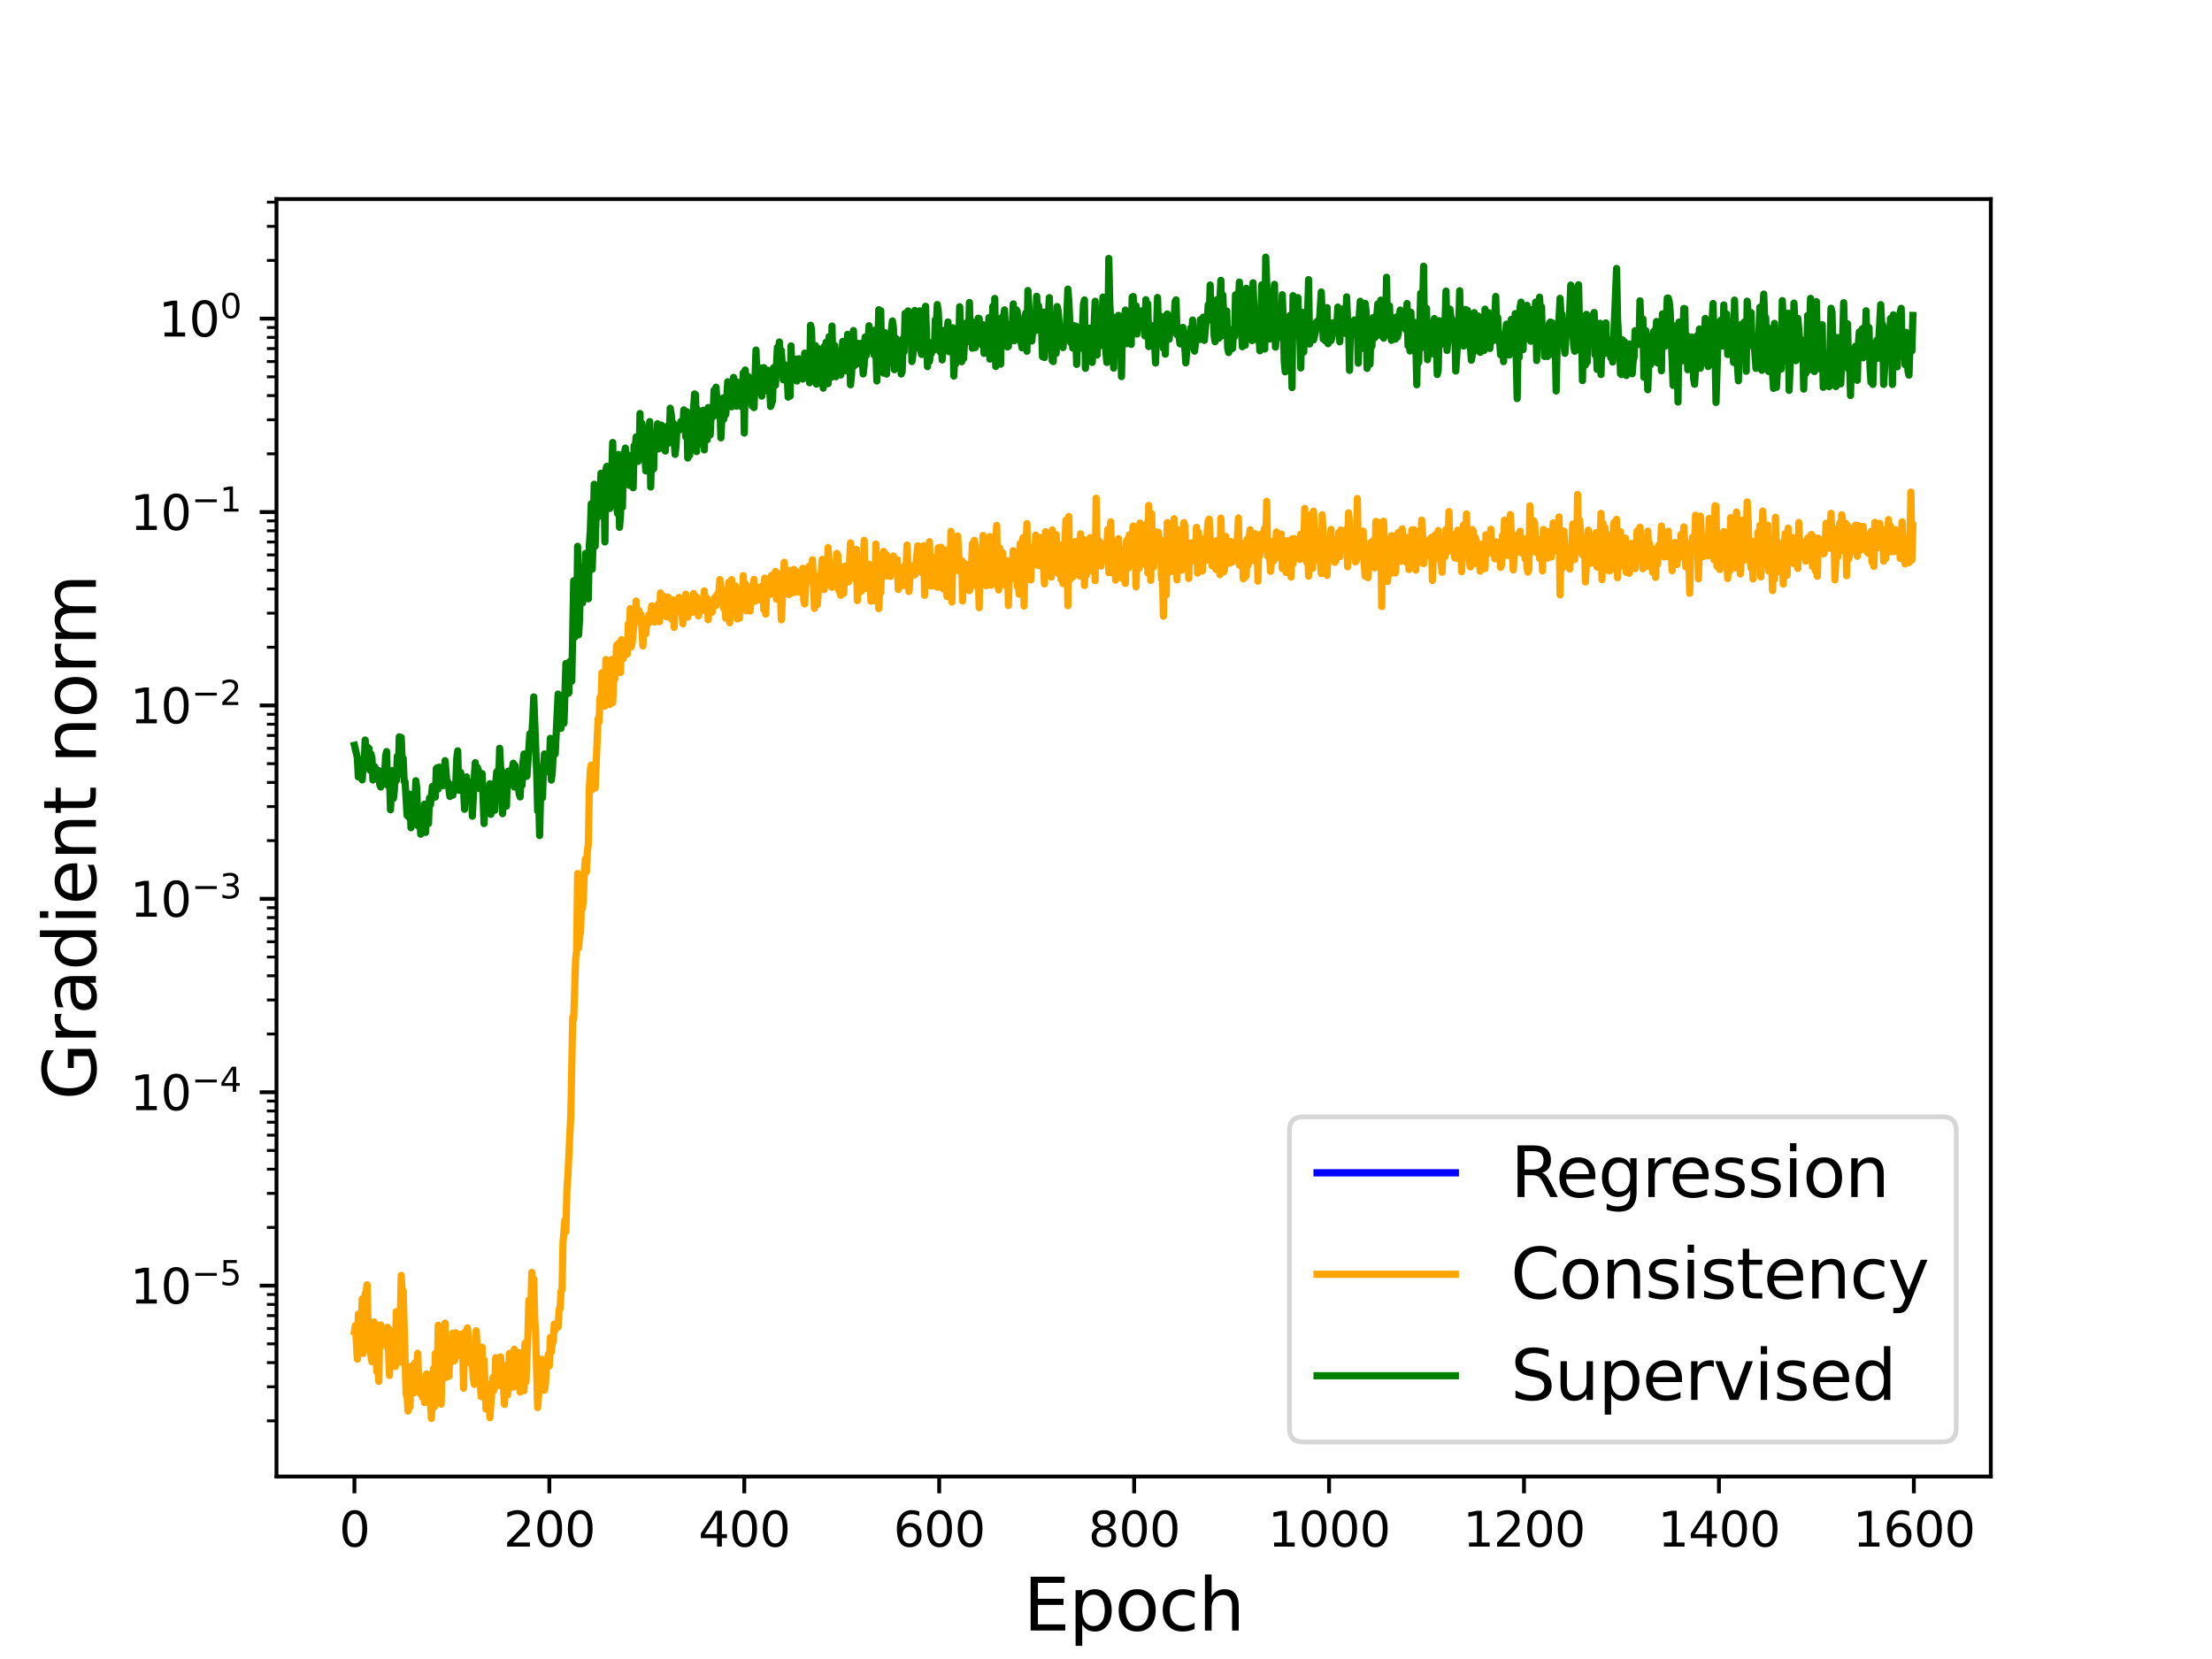 <?xml version="1.0" encoding="utf-8" standalone="no"?>
<!DOCTYPE svg PUBLIC "-//W3C//DTD SVG 1.1//EN"
  "http://www.w3.org/Graphics/SVG/1.1/DTD/svg11.dtd">
<svg height="345.6pt" version="1.1" viewBox="0 0 460.8 345.6" width="460.8pt" xmlns="http://www.w3.org/2000/svg" xmlns:xlink="http://www.w3.org/1999/xlink">
 <defs>
  <style type="text/css">*{stroke-linecap:butt;stroke-linejoin:round;}</style>
 </defs>
 <g id="figure_1">
  <g id="patch_1">
   <path d="M 0 345.6 
L 460.8 345.6 
L 460.8 0 
L 0 0 
z
" style="fill:#ffffff;"/>
  </g>
  <g id="axes_1">
   <g id="patch_2">
    <path d="M 57.6 307.584 
L 414.72 307.584 
L 414.72 41.472 
L 57.6 41.472 
z
" style="fill:#ffffff;"/>
   </g>
   <g id="matplotlib.axis_1">
    <g id="xtick_1">
     <g id="line2d_1">
      <defs>
       <path d="M 0 0 
L 0 3.5 
" id="me36b066665" style="stroke:#000000;stroke-width:0.8;"/>
      </defs>
      <g>
       <use style="stroke:#000000;stroke-width:0.8;" x="73.833" xlink:href="#me36b066665" y="307.584"/>
      </g>
     </g>
     <g id="text_1">
      <!-- 0 -->
      <g transform="translate(70.651 322.182)scale(0.1 -0.1)">
       <defs>
        <path d="M 2034 4250 
Q 1547 4250 1301 3770 
Q 1056 3291 1056 2328 
Q 1056 1369 1301 889 
Q 1547 409 2034 409 
Q 2525 409 2770 889 
Q 3016 1369 3016 2328 
Q 3016 3291 2770 3770 
Q 2525 4250 2034 4250 
z
M 2034 4750 
Q 2819 4750 3233 4129 
Q 3647 3509 3647 2328 
Q 3647 1150 3233 529 
Q 2819 -91 2034 -91 
Q 1250 -91 836 529 
Q 422 1150 422 2328 
Q 422 3509 836 4129 
Q 1250 4750 2034 4750 
z
" id="DejaVuSans-30" transform="scale(0.016)"/>
       </defs>
       <use xlink:href="#DejaVuSans-30"/>
      </g>
     </g>
    </g>
    <g id="xtick_2">
     <g id="line2d_2">
      <g>
       <use style="stroke:#000000;stroke-width:0.8;" x="114.44" xlink:href="#me36b066665" y="307.584"/>
      </g>
     </g>
     <g id="text_2">
      <!-- 200 -->
      <g transform="translate(104.896 322.182)scale(0.1 -0.1)">
       <defs>
        <path d="M 1228 531 
L 3431 531 
L 3431 0 
L 469 0 
L 469 531 
Q 828 903 1448 1529 
Q 2069 2156 2228 2338 
Q 2531 2678 2651 2914 
Q 2772 3150 2772 3378 
Q 2772 3750 2511 3984 
Q 2250 4219 1831 4219 
Q 1534 4219 1204 4116 
Q 875 4013 500 3803 
L 500 4441 
Q 881 4594 1212 4672 
Q 1544 4750 1819 4750 
Q 2544 4750 2975 4387 
Q 3406 4025 3406 3419 
Q 3406 3131 3298 2873 
Q 3191 2616 2906 2266 
Q 2828 2175 2409 1742 
Q 1991 1309 1228 531 
z
" id="DejaVuSans-32" transform="scale(0.016)"/>
       </defs>
       <use xlink:href="#DejaVuSans-32"/>
       <use x="63.623" xlink:href="#DejaVuSans-30"/>
       <use x="127.246" xlink:href="#DejaVuSans-30"/>
      </g>
     </g>
    </g>
    <g id="xtick_3">
     <g id="line2d_3">
      <g>
       <use style="stroke:#000000;stroke-width:0.8;" x="155.047" xlink:href="#me36b066665" y="307.584"/>
      </g>
     </g>
     <g id="text_3">
      <!-- 400 -->
      <g transform="translate(145.503 322.182)scale(0.1 -0.1)">
       <defs>
        <path d="M 2419 4116 
L 825 1625 
L 2419 1625 
L 2419 4116 
z
M 2253 4666 
L 3047 4666 
L 3047 1625 
L 3713 1625 
L 3713 1100 
L 3047 1100 
L 3047 0 
L 2419 0 
L 2419 1100 
L 313 1100 
L 313 1709 
L 2253 4666 
z
" id="DejaVuSans-34" transform="scale(0.016)"/>
       </defs>
       <use xlink:href="#DejaVuSans-34"/>
       <use x="63.623" xlink:href="#DejaVuSans-30"/>
       <use x="127.246" xlink:href="#DejaVuSans-30"/>
      </g>
     </g>
    </g>
    <g id="xtick_4">
     <g id="line2d_4">
      <g>
       <use style="stroke:#000000;stroke-width:0.8;" x="195.654" xlink:href="#me36b066665" y="307.584"/>
      </g>
     </g>
     <g id="text_4">
      <!-- 600 -->
      <g transform="translate(186.111 322.182)scale(0.1 -0.1)">
       <defs>
        <path d="M 2113 2584 
Q 1688 2584 1439 2293 
Q 1191 2003 1191 1497 
Q 1191 994 1439 701 
Q 1688 409 2113 409 
Q 2538 409 2786 701 
Q 3034 994 3034 1497 
Q 3034 2003 2786 2293 
Q 2538 2584 2113 2584 
z
M 3366 4563 
L 3366 3988 
Q 3128 4100 2886 4159 
Q 2644 4219 2406 4219 
Q 1781 4219 1451 3797 
Q 1122 3375 1075 2522 
Q 1259 2794 1537 2939 
Q 1816 3084 2150 3084 
Q 2853 3084 3261 2657 
Q 3669 2231 3669 1497 
Q 3669 778 3244 343 
Q 2819 -91 2113 -91 
Q 1303 -91 875 529 
Q 447 1150 447 2328 
Q 447 3434 972 4092 
Q 1497 4750 2381 4750 
Q 2619 4750 2861 4703 
Q 3103 4656 3366 4563 
z
" id="DejaVuSans-36" transform="scale(0.016)"/>
       </defs>
       <use xlink:href="#DejaVuSans-36"/>
       <use x="63.623" xlink:href="#DejaVuSans-30"/>
       <use x="127.246" xlink:href="#DejaVuSans-30"/>
      </g>
     </g>
    </g>
    <g id="xtick_5">
     <g id="line2d_5">
      <g>
       <use style="stroke:#000000;stroke-width:0.8;" x="236.262" xlink:href="#me36b066665" y="307.584"/>
      </g>
     </g>
     <g id="text_5">
      <!-- 800 -->
      <g transform="translate(226.718 322.182)scale(0.1 -0.1)">
       <defs>
        <path d="M 2034 2216 
Q 1584 2216 1326 1975 
Q 1069 1734 1069 1313 
Q 1069 891 1326 650 
Q 1584 409 2034 409 
Q 2484 409 2743 651 
Q 3003 894 3003 1313 
Q 3003 1734 2745 1975 
Q 2488 2216 2034 2216 
z
M 1403 2484 
Q 997 2584 770 2862 
Q 544 3141 544 3541 
Q 544 4100 942 4425 
Q 1341 4750 2034 4750 
Q 2731 4750 3128 4425 
Q 3525 4100 3525 3541 
Q 3525 3141 3298 2862 
Q 3072 2584 2669 2484 
Q 3125 2378 3379 2068 
Q 3634 1759 3634 1313 
Q 3634 634 3220 271 
Q 2806 -91 2034 -91 
Q 1263 -91 848 271 
Q 434 634 434 1313 
Q 434 1759 690 2068 
Q 947 2378 1403 2484 
z
M 1172 3481 
Q 1172 3119 1398 2916 
Q 1625 2713 2034 2713 
Q 2441 2713 2670 2916 
Q 2900 3119 2900 3481 
Q 2900 3844 2670 4047 
Q 2441 4250 2034 4250 
Q 1625 4250 1398 4047 
Q 1172 3844 1172 3481 
z
" id="DejaVuSans-38" transform="scale(0.016)"/>
       </defs>
       <use xlink:href="#DejaVuSans-38"/>
       <use x="63.623" xlink:href="#DejaVuSans-30"/>
       <use x="127.246" xlink:href="#DejaVuSans-30"/>
      </g>
     </g>
    </g>
    <g id="xtick_6">
     <g id="line2d_6">
      <g>
       <use style="stroke:#000000;stroke-width:0.8;" x="276.869" xlink:href="#me36b066665" y="307.584"/>
      </g>
     </g>
     <g id="text_6">
      <!-- 1000 -->
      <g transform="translate(264.144 322.182)scale(0.1 -0.1)">
       <defs>
        <path d="M 794 531 
L 1825 531 
L 1825 4091 
L 703 3866 
L 703 4441 
L 1819 4666 
L 2450 4666 
L 2450 531 
L 3481 531 
L 3481 0 
L 794 0 
L 794 531 
z
" id="DejaVuSans-31" transform="scale(0.016)"/>
       </defs>
       <use xlink:href="#DejaVuSans-31"/>
       <use x="63.623" xlink:href="#DejaVuSans-30"/>
       <use x="127.246" xlink:href="#DejaVuSans-30"/>
       <use x="190.869" xlink:href="#DejaVuSans-30"/>
      </g>
     </g>
    </g>
    <g id="xtick_7">
     <g id="line2d_7">
      <g>
       <use style="stroke:#000000;stroke-width:0.8;" x="317.476" xlink:href="#me36b066665" y="307.584"/>
      </g>
     </g>
     <g id="text_7">
      <!-- 1200 -->
      <g transform="translate(304.751 322.182)scale(0.1 -0.1)">
       <use xlink:href="#DejaVuSans-31"/>
       <use x="63.623" xlink:href="#DejaVuSans-32"/>
       <use x="127.246" xlink:href="#DejaVuSans-30"/>
       <use x="190.869" xlink:href="#DejaVuSans-30"/>
      </g>
     </g>
    </g>
    <g id="xtick_8">
     <g id="line2d_8">
      <g>
       <use style="stroke:#000000;stroke-width:0.8;" x="358.083" xlink:href="#me36b066665" y="307.584"/>
      </g>
     </g>
     <g id="text_8">
      <!-- 1400 -->
      <g transform="translate(345.358 322.182)scale(0.1 -0.1)">
       <use xlink:href="#DejaVuSans-31"/>
       <use x="63.623" xlink:href="#DejaVuSans-34"/>
       <use x="127.246" xlink:href="#DejaVuSans-30"/>
       <use x="190.869" xlink:href="#DejaVuSans-30"/>
      </g>
     </g>
    </g>
    <g id="xtick_9">
     <g id="line2d_9">
      <g>
       <use style="stroke:#000000;stroke-width:0.8;" x="398.69" xlink:href="#me36b066665" y="307.584"/>
      </g>
     </g>
     <g id="text_9">
      <!-- 1600 -->
      <g transform="translate(385.965 322.182)scale(0.1 -0.1)">
       <use xlink:href="#DejaVuSans-31"/>
       <use x="63.623" xlink:href="#DejaVuSans-36"/>
       <use x="127.246" xlink:href="#DejaVuSans-30"/>
       <use x="190.869" xlink:href="#DejaVuSans-30"/>
      </g>
     </g>
    </g>
    <g id="text_10">
     <!-- Epoch -->
     <g transform="translate(213.194 339.66)scale(0.15 -0.15)">
      <defs>
       <path d="M 628 4666 
L 3578 4666 
L 3578 4134 
L 1259 4134 
L 1259 2753 
L 3481 2753 
L 3481 2222 
L 1259 2222 
L 1259 531 
L 3634 531 
L 3634 0 
L 628 0 
L 628 4666 
z
" id="DejaVuSans-45" transform="scale(0.016)"/>
       <path d="M 1159 525 
L 1159 -1331 
L 581 -1331 
L 581 3500 
L 1159 3500 
L 1159 2969 
Q 1341 3281 1617 3432 
Q 1894 3584 2278 3584 
Q 2916 3584 3314 3078 
Q 3713 2572 3713 1747 
Q 3713 922 3314 415 
Q 2916 -91 2278 -91 
Q 1894 -91 1617 61 
Q 1341 213 1159 525 
z
M 3116 1747 
Q 3116 2381 2855 2742 
Q 2594 3103 2138 3103 
Q 1681 3103 1420 2742 
Q 1159 2381 1159 1747 
Q 1159 1113 1420 752 
Q 1681 391 2138 391 
Q 2594 391 2855 752 
Q 3116 1113 3116 1747 
z
" id="DejaVuSans-70" transform="scale(0.016)"/>
       <path d="M 1959 3097 
Q 1497 3097 1228 2736 
Q 959 2375 959 1747 
Q 959 1119 1226 758 
Q 1494 397 1959 397 
Q 2419 397 2687 759 
Q 2956 1122 2956 1747 
Q 2956 2369 2687 2733 
Q 2419 3097 1959 3097 
z
M 1959 3584 
Q 2709 3584 3137 3096 
Q 3566 2609 3566 1747 
Q 3566 888 3137 398 
Q 2709 -91 1959 -91 
Q 1206 -91 779 398 
Q 353 888 353 1747 
Q 353 2609 779 3096 
Q 1206 3584 1959 3584 
z
" id="DejaVuSans-6f" transform="scale(0.016)"/>
       <path d="M 3122 3366 
L 3122 2828 
Q 2878 2963 2633 3030 
Q 2388 3097 2138 3097 
Q 1578 3097 1268 2742 
Q 959 2388 959 1747 
Q 959 1106 1268 751 
Q 1578 397 2138 397 
Q 2388 397 2633 464 
Q 2878 531 3122 666 
L 3122 134 
Q 2881 22 2623 -34 
Q 2366 -91 2075 -91 
Q 1284 -91 818 406 
Q 353 903 353 1747 
Q 353 2603 823 3093 
Q 1294 3584 2113 3584 
Q 2378 3584 2631 3529 
Q 2884 3475 3122 3366 
z
" id="DejaVuSans-63" transform="scale(0.016)"/>
       <path d="M 3513 2113 
L 3513 0 
L 2938 0 
L 2938 2094 
Q 2938 2591 2744 2837 
Q 2550 3084 2163 3084 
Q 1697 3084 1428 2787 
Q 1159 2491 1159 1978 
L 1159 0 
L 581 0 
L 581 4863 
L 1159 4863 
L 1159 2956 
Q 1366 3272 1645 3428 
Q 1925 3584 2291 3584 
Q 2894 3584 3203 3211 
Q 3513 2838 3513 2113 
z
" id="DejaVuSans-68" transform="scale(0.016)"/>
      </defs>
      <use xlink:href="#DejaVuSans-45"/>
      <use x="63.184" xlink:href="#DejaVuSans-70"/>
      <use x="126.66" xlink:href="#DejaVuSans-6f"/>
      <use x="187.842" xlink:href="#DejaVuSans-63"/>
      <use x="242.822" xlink:href="#DejaVuSans-68"/>
     </g>
    </g>
   </g>
   <g id="matplotlib.axis_2">
    <g id="ytick_1">
     <g id="line2d_10">
      <defs>
       <path d="M 0 0 
L -3.5 0 
" id="m8dd6e55d29" style="stroke:#000000;stroke-width:0.8;"/>
      </defs>
      <g>
       <use style="stroke:#000000;stroke-width:0.8;" x="57.6" xlink:href="#m8dd6e55d29" y="267.823"/>
      </g>
     </g>
     <g id="text_11">
      <!-- $\mathdefault{10^{-5}}$ -->
      <g transform="translate(27.1 271.622)scale(0.1 -0.1)">
       <defs>
        <path d="M 678 2272 
L 4684 2272 
L 4684 1741 
L 678 1741 
L 678 2272 
z
" id="DejaVuSans-2212" transform="scale(0.016)"/>
        <path d="M 691 4666 
L 3169 4666 
L 3169 4134 
L 1269 4134 
L 1269 2991 
Q 1406 3038 1543 3061 
Q 1681 3084 1819 3084 
Q 2600 3084 3056 2656 
Q 3513 2228 3513 1497 
Q 3513 744 3044 326 
Q 2575 -91 1722 -91 
Q 1428 -91 1123 -41 
Q 819 9 494 109 
L 494 744 
Q 775 591 1075 516 
Q 1375 441 1709 441 
Q 2250 441 2565 725 
Q 2881 1009 2881 1497 
Q 2881 1984 2565 2268 
Q 2250 2553 1709 2553 
Q 1456 2553 1204 2497 
Q 953 2441 691 2322 
L 691 4666 
z
" id="DejaVuSans-35" transform="scale(0.016)"/>
       </defs>
       <use transform="translate(0 0.684)" xlink:href="#DejaVuSans-31"/>
       <use transform="translate(63.623 0.684)" xlink:href="#DejaVuSans-30"/>
       <use transform="translate(128.203 38.966)scale(0.7)" xlink:href="#DejaVuSans-2212"/>
       <use transform="translate(186.855 38.966)scale(0.7)" xlink:href="#DejaVuSans-35"/>
      </g>
     </g>
    </g>
    <g id="ytick_2">
     <g id="line2d_11">
      <g>
       <use style="stroke:#000000;stroke-width:0.8;" x="57.6" xlink:href="#m8dd6e55d29" y="227.534"/>
      </g>
     </g>
     <g id="text_12">
      <!-- $\mathdefault{10^{-4}}$ -->
      <g transform="translate(27.1 231.333)scale(0.1 -0.1)">
       <use transform="translate(0 0.684)" xlink:href="#DejaVuSans-31"/>
       <use transform="translate(63.623 0.684)" xlink:href="#DejaVuSans-30"/>
       <use transform="translate(128.203 38.966)scale(0.7)" xlink:href="#DejaVuSans-2212"/>
       <use transform="translate(186.855 38.966)scale(0.7)" xlink:href="#DejaVuSans-34"/>
      </g>
     </g>
    </g>
    <g id="ytick_3">
     <g id="line2d_12">
      <g>
       <use style="stroke:#000000;stroke-width:0.8;" x="57.6" xlink:href="#m8dd6e55d29" y="187.245"/>
      </g>
     </g>
     <g id="text_13">
      <!-- $\mathdefault{10^{-3}}$ -->
      <g transform="translate(27.1 191.044)scale(0.1 -0.1)">
       <defs>
        <path d="M 2597 2516 
Q 3050 2419 3304 2112 
Q 3559 1806 3559 1356 
Q 3559 666 3084 287 
Q 2609 -91 1734 -91 
Q 1441 -91 1130 -33 
Q 819 25 488 141 
L 488 750 
Q 750 597 1062 519 
Q 1375 441 1716 441 
Q 2309 441 2620 675 
Q 2931 909 2931 1356 
Q 2931 1769 2642 2001 
Q 2353 2234 1838 2234 
L 1294 2234 
L 1294 2753 
L 1863 2753 
Q 2328 2753 2575 2939 
Q 2822 3125 2822 3475 
Q 2822 3834 2567 4026 
Q 2313 4219 1838 4219 
Q 1578 4219 1281 4162 
Q 984 4106 628 3988 
L 628 4550 
Q 988 4650 1302 4700 
Q 1616 4750 1894 4750 
Q 2613 4750 3031 4423 
Q 3450 4097 3450 3541 
Q 3450 3153 3228 2886 
Q 3006 2619 2597 2516 
z
" id="DejaVuSans-33" transform="scale(0.016)"/>
       </defs>
       <use transform="translate(0 0.766)" xlink:href="#DejaVuSans-31"/>
       <use transform="translate(63.623 0.766)" xlink:href="#DejaVuSans-30"/>
       <use transform="translate(128.203 39.047)scale(0.7)" xlink:href="#DejaVuSans-2212"/>
       <use transform="translate(186.855 39.047)scale(0.7)" xlink:href="#DejaVuSans-33"/>
      </g>
     </g>
    </g>
    <g id="ytick_4">
     <g id="line2d_13">
      <g>
       <use style="stroke:#000000;stroke-width:0.8;" x="57.6" xlink:href="#m8dd6e55d29" y="146.956"/>
      </g>
     </g>
     <g id="text_14">
      <!-- $\mathdefault{10^{-2}}$ -->
      <g transform="translate(27.1 150.755)scale(0.1 -0.1)">
       <use transform="translate(0 0.766)" xlink:href="#DejaVuSans-31"/>
       <use transform="translate(63.623 0.766)" xlink:href="#DejaVuSans-30"/>
       <use transform="translate(128.203 39.047)scale(0.7)" xlink:href="#DejaVuSans-2212"/>
       <use transform="translate(186.855 39.047)scale(0.7)" xlink:href="#DejaVuSans-32"/>
      </g>
     </g>
    </g>
    <g id="ytick_5">
     <g id="line2d_14">
      <g>
       <use style="stroke:#000000;stroke-width:0.8;" x="57.6" xlink:href="#m8dd6e55d29" y="106.667"/>
      </g>
     </g>
     <g id="text_15">
      <!-- $\mathdefault{10^{-1}}$ -->
      <g transform="translate(27.1 110.466)scale(0.1 -0.1)">
       <use transform="translate(0 0.684)" xlink:href="#DejaVuSans-31"/>
       <use transform="translate(63.623 0.684)" xlink:href="#DejaVuSans-30"/>
       <use transform="translate(128.203 38.966)scale(0.7)" xlink:href="#DejaVuSans-2212"/>
       <use transform="translate(186.855 38.966)scale(0.7)" xlink:href="#DejaVuSans-31"/>
      </g>
     </g>
    </g>
    <g id="ytick_6">
     <g id="line2d_15">
      <g>
       <use style="stroke:#000000;stroke-width:0.8;" x="57.6" xlink:href="#m8dd6e55d29" y="66.378"/>
      </g>
     </g>
     <g id="text_16">
      <!-- $\mathdefault{10^{0}}$ -->
      <g transform="translate(33 70.177)scale(0.1 -0.1)">
       <use transform="translate(0 0.766)" xlink:href="#DejaVuSans-31"/>
       <use transform="translate(63.623 0.766)" xlink:href="#DejaVuSans-30"/>
       <use transform="translate(128.203 39.047)scale(0.7)" xlink:href="#DejaVuSans-30"/>
      </g>
     </g>
    </g>
    <g id="ytick_7">
     <g id="line2d_16">
      <defs>
       <path d="M 0 0 
L -2 0 
" id="m2efda59043" style="stroke:#000000;stroke-width:0.6;"/>
      </defs>
      <g>
       <use style="stroke:#000000;stroke-width:0.6;" x="57.6" xlink:href="#m2efda59043" y="295.984"/>
      </g>
     </g>
    </g>
    <g id="ytick_8">
     <g id="line2d_17">
      <g>
       <use style="stroke:#000000;stroke-width:0.6;" x="57.6" xlink:href="#m2efda59043" y="288.889"/>
      </g>
     </g>
    </g>
    <g id="ytick_9">
     <g id="line2d_18">
      <g>
       <use style="stroke:#000000;stroke-width:0.6;" x="57.6" xlink:href="#m2efda59043" y="283.856"/>
      </g>
     </g>
    </g>
    <g id="ytick_10">
     <g id="line2d_19">
      <g>
       <use style="stroke:#000000;stroke-width:0.6;" x="57.6" xlink:href="#m2efda59043" y="279.951"/>
      </g>
     </g>
    </g>
    <g id="ytick_11">
     <g id="line2d_20">
      <g>
       <use style="stroke:#000000;stroke-width:0.6;" x="57.6" xlink:href="#m2efda59043" y="276.761"/>
      </g>
     </g>
    </g>
    <g id="ytick_12">
     <g id="line2d_21">
      <g>
       <use style="stroke:#000000;stroke-width:0.6;" x="57.6" xlink:href="#m2efda59043" y="274.064"/>
      </g>
     </g>
    </g>
    <g id="ytick_13">
     <g id="line2d_22">
      <g>
       <use style="stroke:#000000;stroke-width:0.6;" x="57.6" xlink:href="#m2efda59043" y="271.727"/>
      </g>
     </g>
    </g>
    <g id="ytick_14">
     <g id="line2d_23">
      <g>
       <use style="stroke:#000000;stroke-width:0.6;" x="57.6" xlink:href="#m2efda59043" y="269.667"/>
      </g>
     </g>
    </g>
    <g id="ytick_15">
     <g id="line2d_24">
      <g>
       <use style="stroke:#000000;stroke-width:0.6;" x="57.6" xlink:href="#m2efda59043" y="255.695"/>
      </g>
     </g>
    </g>
    <g id="ytick_16">
     <g id="line2d_25">
      <g>
       <use style="stroke:#000000;stroke-width:0.6;" x="57.6" xlink:href="#m2efda59043" y="248.6"/>
      </g>
     </g>
    </g>
    <g id="ytick_17">
     <g id="line2d_26">
      <g>
       <use style="stroke:#000000;stroke-width:0.6;" x="57.6" xlink:href="#m2efda59043" y="243.567"/>
      </g>
     </g>
    </g>
    <g id="ytick_18">
     <g id="line2d_27">
      <g>
       <use style="stroke:#000000;stroke-width:0.6;" x="57.6" xlink:href="#m2efda59043" y="239.662"/>
      </g>
     </g>
    </g>
    <g id="ytick_19">
     <g id="line2d_28">
      <g>
       <use style="stroke:#000000;stroke-width:0.6;" x="57.6" xlink:href="#m2efda59043" y="236.472"/>
      </g>
     </g>
    </g>
    <g id="ytick_20">
     <g id="line2d_29">
      <g>
       <use style="stroke:#000000;stroke-width:0.6;" x="57.6" xlink:href="#m2efda59043" y="233.775"/>
      </g>
     </g>
    </g>
    <g id="ytick_21">
     <g id="line2d_30">
      <g>
       <use style="stroke:#000000;stroke-width:0.6;" x="57.6" xlink:href="#m2efda59043" y="231.439"/>
      </g>
     </g>
    </g>
    <g id="ytick_22">
     <g id="line2d_31">
      <g>
       <use style="stroke:#000000;stroke-width:0.6;" x="57.6" xlink:href="#m2efda59043" y="229.378"/>
      </g>
     </g>
    </g>
    <g id="ytick_23">
     <g id="line2d_32">
      <g>
       <use style="stroke:#000000;stroke-width:0.6;" x="57.6" xlink:href="#m2efda59043" y="215.406"/>
      </g>
     </g>
    </g>
    <g id="ytick_24">
     <g id="line2d_33">
      <g>
       <use style="stroke:#000000;stroke-width:0.6;" x="57.6" xlink:href="#m2efda59043" y="208.311"/>
      </g>
     </g>
    </g>
    <g id="ytick_25">
     <g id="line2d_34">
      <g>
       <use style="stroke:#000000;stroke-width:0.6;" x="57.6" xlink:href="#m2efda59043" y="203.278"/>
      </g>
     </g>
    </g>
    <g id="ytick_26">
     <g id="line2d_35">
      <g>
       <use style="stroke:#000000;stroke-width:0.6;" x="57.6" xlink:href="#m2efda59043" y="199.373"/>
      </g>
     </g>
    </g>
    <g id="ytick_27">
     <g id="line2d_36">
      <g>
       <use style="stroke:#000000;stroke-width:0.6;" x="57.6" xlink:href="#m2efda59043" y="196.183"/>
      </g>
     </g>
    </g>
    <g id="ytick_28">
     <g id="line2d_37">
      <g>
       <use style="stroke:#000000;stroke-width:0.6;" x="57.6" xlink:href="#m2efda59043" y="193.486"/>
      </g>
     </g>
    </g>
    <g id="ytick_29">
     <g id="line2d_38">
      <g>
       <use style="stroke:#000000;stroke-width:0.6;" x="57.6" xlink:href="#m2efda59043" y="191.15"/>
      </g>
     </g>
    </g>
    <g id="ytick_30">
     <g id="line2d_39">
      <g>
       <use style="stroke:#000000;stroke-width:0.6;" x="57.6" xlink:href="#m2efda59043" y="189.089"/>
      </g>
     </g>
    </g>
    <g id="ytick_31">
     <g id="line2d_40">
      <g>
       <use style="stroke:#000000;stroke-width:0.6;" x="57.6" xlink:href="#m2efda59043" y="175.117"/>
      </g>
     </g>
    </g>
    <g id="ytick_32">
     <g id="line2d_41">
      <g>
       <use style="stroke:#000000;stroke-width:0.6;" x="57.6" xlink:href="#m2efda59043" y="168.022"/>
      </g>
     </g>
    </g>
    <g id="ytick_33">
     <g id="line2d_42">
      <g>
       <use style="stroke:#000000;stroke-width:0.6;" x="57.6" xlink:href="#m2efda59043" y="162.989"/>
      </g>
     </g>
    </g>
    <g id="ytick_34">
     <g id="line2d_43">
      <g>
       <use style="stroke:#000000;stroke-width:0.6;" x="57.6" xlink:href="#m2efda59043" y="159.084"/>
      </g>
     </g>
    </g>
    <g id="ytick_35">
     <g id="line2d_44">
      <g>
       <use style="stroke:#000000;stroke-width:0.6;" x="57.6" xlink:href="#m2efda59043" y="155.894"/>
      </g>
     </g>
    </g>
    <g id="ytick_36">
     <g id="line2d_45">
      <g>
       <use style="stroke:#000000;stroke-width:0.6;" x="57.6" xlink:href="#m2efda59043" y="153.197"/>
      </g>
     </g>
    </g>
    <g id="ytick_37">
     <g id="line2d_46">
      <g>
       <use style="stroke:#000000;stroke-width:0.6;" x="57.6" xlink:href="#m2efda59043" y="150.861"/>
      </g>
     </g>
    </g>
    <g id="ytick_38">
     <g id="line2d_47">
      <g>
       <use style="stroke:#000000;stroke-width:0.6;" x="57.6" xlink:href="#m2efda59043" y="148.8"/>
      </g>
     </g>
    </g>
    <g id="ytick_39">
     <g id="line2d_48">
      <g>
       <use style="stroke:#000000;stroke-width:0.6;" x="57.6" xlink:href="#m2efda59043" y="134.828"/>
      </g>
     </g>
    </g>
    <g id="ytick_40">
     <g id="line2d_49">
      <g>
       <use style="stroke:#000000;stroke-width:0.6;" x="57.6" xlink:href="#m2efda59043" y="127.733"/>
      </g>
     </g>
    </g>
    <g id="ytick_41">
     <g id="line2d_50">
      <g>
       <use style="stroke:#000000;stroke-width:0.6;" x="57.6" xlink:href="#m2efda59043" y="122.7"/>
      </g>
     </g>
    </g>
    <g id="ytick_42">
     <g id="line2d_51">
      <g>
       <use style="stroke:#000000;stroke-width:0.6;" x="57.6" xlink:href="#m2efda59043" y="118.795"/>
      </g>
     </g>
    </g>
    <g id="ytick_43">
     <g id="line2d_52">
      <g>
       <use style="stroke:#000000;stroke-width:0.6;" x="57.6" xlink:href="#m2efda59043" y="115.605"/>
      </g>
     </g>
    </g>
    <g id="ytick_44">
     <g id="line2d_53">
      <g>
       <use style="stroke:#000000;stroke-width:0.6;" x="57.6" xlink:href="#m2efda59043" y="112.908"/>
      </g>
     </g>
    </g>
    <g id="ytick_45">
     <g id="line2d_54">
      <g>
       <use style="stroke:#000000;stroke-width:0.6;" x="57.6" xlink:href="#m2efda59043" y="110.572"/>
      </g>
     </g>
    </g>
    <g id="ytick_46">
     <g id="line2d_55">
      <g>
       <use style="stroke:#000000;stroke-width:0.6;" x="57.6" xlink:href="#m2efda59043" y="108.511"/>
      </g>
     </g>
    </g>
    <g id="ytick_47">
     <g id="line2d_56">
      <g>
       <use style="stroke:#000000;stroke-width:0.6;" x="57.6" xlink:href="#m2efda59043" y="94.539"/>
      </g>
     </g>
    </g>
    <g id="ytick_48">
     <g id="line2d_57">
      <g>
       <use style="stroke:#000000;stroke-width:0.6;" x="57.6" xlink:href="#m2efda59043" y="87.445"/>
      </g>
     </g>
    </g>
    <g id="ytick_49">
     <g id="line2d_58">
      <g>
       <use style="stroke:#000000;stroke-width:0.6;" x="57.6" xlink:href="#m2efda59043" y="82.411"/>
      </g>
     </g>
    </g>
    <g id="ytick_50">
     <g id="line2d_59">
      <g>
       <use style="stroke:#000000;stroke-width:0.6;" x="57.6" xlink:href="#m2efda59043" y="78.506"/>
      </g>
     </g>
    </g>
    <g id="ytick_51">
     <g id="line2d_60">
      <g>
       <use style="stroke:#000000;stroke-width:0.6;" x="57.6" xlink:href="#m2efda59043" y="75.316"/>
      </g>
     </g>
    </g>
    <g id="ytick_52">
     <g id="line2d_61">
      <g>
       <use style="stroke:#000000;stroke-width:0.6;" x="57.6" xlink:href="#m2efda59043" y="72.619"/>
      </g>
     </g>
    </g>
    <g id="ytick_53">
     <g id="line2d_62">
      <g>
       <use style="stroke:#000000;stroke-width:0.6;" x="57.6" xlink:href="#m2efda59043" y="70.283"/>
      </g>
     </g>
    </g>
    <g id="ytick_54">
     <g id="line2d_63">
      <g>
       <use style="stroke:#000000;stroke-width:0.6;" x="57.6" xlink:href="#m2efda59043" y="68.222"/>
      </g>
     </g>
    </g>
    <g id="ytick_55">
     <g id="line2d_64">
      <g>
       <use style="stroke:#000000;stroke-width:0.6;" x="57.6" xlink:href="#m2efda59043" y="54.25"/>
      </g>
     </g>
    </g>
    <g id="ytick_56">
     <g id="line2d_65">
      <g>
       <use style="stroke:#000000;stroke-width:0.6;" x="57.6" xlink:href="#m2efda59043" y="47.156"/>
      </g>
     </g>
    </g>
    <g id="ytick_57">
     <g id="line2d_66">
      <g>
       <use style="stroke:#000000;stroke-width:0.6;" x="57.6" xlink:href="#m2efda59043" y="42.122"/>
      </g>
     </g>
    </g>
    <g id="text_17">
     <!-- Gradient norm -->
     <g transform="translate(19.98 229.155)rotate(-90)scale(0.15 -0.15)">
      <defs>
       <path d="M 3809 666 
L 3809 1919 
L 2778 1919 
L 2778 2438 
L 4434 2438 
L 4434 434 
Q 4069 175 3628 42 
Q 3188 -91 2688 -91 
Q 1594 -91 976 548 
Q 359 1188 359 2328 
Q 359 3472 976 4111 
Q 1594 4750 2688 4750 
Q 3144 4750 3555 4637 
Q 3966 4525 4313 4306 
L 4313 3634 
Q 3963 3931 3569 4081 
Q 3175 4231 2741 4231 
Q 1884 4231 1454 3753 
Q 1025 3275 1025 2328 
Q 1025 1384 1454 906 
Q 1884 428 2741 428 
Q 3075 428 3337 486 
Q 3600 544 3809 666 
z
" id="DejaVuSans-47" transform="scale(0.016)"/>
       <path d="M 2631 2963 
Q 2534 3019 2420 3045 
Q 2306 3072 2169 3072 
Q 1681 3072 1420 2755 
Q 1159 2438 1159 1844 
L 1159 0 
L 581 0 
L 581 3500 
L 1159 3500 
L 1159 2956 
Q 1341 3275 1631 3429 
Q 1922 3584 2338 3584 
Q 2397 3584 2469 3576 
Q 2541 3569 2628 3553 
L 2631 2963 
z
" id="DejaVuSans-72" transform="scale(0.016)"/>
       <path d="M 2194 1759 
Q 1497 1759 1228 1600 
Q 959 1441 959 1056 
Q 959 750 1161 570 
Q 1363 391 1709 391 
Q 2188 391 2477 730 
Q 2766 1069 2766 1631 
L 2766 1759 
L 2194 1759 
z
M 3341 1997 
L 3341 0 
L 2766 0 
L 2766 531 
Q 2569 213 2275 61 
Q 1981 -91 1556 -91 
Q 1019 -91 701 211 
Q 384 513 384 1019 
Q 384 1609 779 1909 
Q 1175 2209 1959 2209 
L 2766 2209 
L 2766 2266 
Q 2766 2663 2505 2880 
Q 2244 3097 1772 3097 
Q 1472 3097 1187 3025 
Q 903 2953 641 2809 
L 641 3341 
Q 956 3463 1253 3523 
Q 1550 3584 1831 3584 
Q 2591 3584 2966 3190 
Q 3341 2797 3341 1997 
z
" id="DejaVuSans-61" transform="scale(0.016)"/>
       <path d="M 2906 2969 
L 2906 4863 
L 3481 4863 
L 3481 0 
L 2906 0 
L 2906 525 
Q 2725 213 2448 61 
Q 2172 -91 1784 -91 
Q 1150 -91 751 415 
Q 353 922 353 1747 
Q 353 2572 751 3078 
Q 1150 3584 1784 3584 
Q 2172 3584 2448 3432 
Q 2725 3281 2906 2969 
z
M 947 1747 
Q 947 1113 1208 752 
Q 1469 391 1925 391 
Q 2381 391 2643 752 
Q 2906 1113 2906 1747 
Q 2906 2381 2643 2742 
Q 2381 3103 1925 3103 
Q 1469 3103 1208 2742 
Q 947 2381 947 1747 
z
" id="DejaVuSans-64" transform="scale(0.016)"/>
       <path d="M 603 3500 
L 1178 3500 
L 1178 0 
L 603 0 
L 603 3500 
z
M 603 4863 
L 1178 4863 
L 1178 4134 
L 603 4134 
L 603 4863 
z
" id="DejaVuSans-69" transform="scale(0.016)"/>
       <path d="M 3597 1894 
L 3597 1613 
L 953 1613 
Q 991 1019 1311 708 
Q 1631 397 2203 397 
Q 2534 397 2845 478 
Q 3156 559 3463 722 
L 3463 178 
Q 3153 47 2828 -22 
Q 2503 -91 2169 -91 
Q 1331 -91 842 396 
Q 353 884 353 1716 
Q 353 2575 817 3079 
Q 1281 3584 2069 3584 
Q 2775 3584 3186 3129 
Q 3597 2675 3597 1894 
z
M 3022 2063 
Q 3016 2534 2758 2815 
Q 2500 3097 2075 3097 
Q 1594 3097 1305 2825 
Q 1016 2553 972 2059 
L 3022 2063 
z
" id="DejaVuSans-65" transform="scale(0.016)"/>
       <path d="M 3513 2113 
L 3513 0 
L 2938 0 
L 2938 2094 
Q 2938 2591 2744 2837 
Q 2550 3084 2163 3084 
Q 1697 3084 1428 2787 
Q 1159 2491 1159 1978 
L 1159 0 
L 581 0 
L 581 3500 
L 1159 3500 
L 1159 2956 
Q 1366 3272 1645 3428 
Q 1925 3584 2291 3584 
Q 2894 3584 3203 3211 
Q 3513 2838 3513 2113 
z
" id="DejaVuSans-6e" transform="scale(0.016)"/>
       <path d="M 1172 4494 
L 1172 3500 
L 2356 3500 
L 2356 3053 
L 1172 3053 
L 1172 1153 
Q 1172 725 1289 603 
Q 1406 481 1766 481 
L 2356 481 
L 2356 0 
L 1766 0 
Q 1100 0 847 248 
Q 594 497 594 1153 
L 594 3053 
L 172 3053 
L 172 3500 
L 594 3500 
L 594 4494 
L 1172 4494 
z
" id="DejaVuSans-74" transform="scale(0.016)"/>
       <path id="DejaVuSans-20" transform="scale(0.016)"/>
       <path d="M 3328 2828 
Q 3544 3216 3844 3400 
Q 4144 3584 4550 3584 
Q 5097 3584 5394 3201 
Q 5691 2819 5691 2113 
L 5691 0 
L 5113 0 
L 5113 2094 
Q 5113 2597 4934 2840 
Q 4756 3084 4391 3084 
Q 3944 3084 3684 2787 
Q 3425 2491 3425 1978 
L 3425 0 
L 2847 0 
L 2847 2094 
Q 2847 2600 2669 2842 
Q 2491 3084 2119 3084 
Q 1678 3084 1418 2786 
Q 1159 2488 1159 1978 
L 1159 0 
L 581 0 
L 581 3500 
L 1159 3500 
L 1159 2956 
Q 1356 3278 1631 3431 
Q 1906 3584 2284 3584 
Q 2666 3584 2933 3390 
Q 3200 3197 3328 2828 
z
" id="DejaVuSans-6d" transform="scale(0.016)"/>
      </defs>
      <use xlink:href="#DejaVuSans-47"/>
      <use x="77.49" xlink:href="#DejaVuSans-72"/>
      <use x="118.604" xlink:href="#DejaVuSans-61"/>
      <use x="179.883" xlink:href="#DejaVuSans-64"/>
      <use x="243.359" xlink:href="#DejaVuSans-69"/>
      <use x="271.143" xlink:href="#DejaVuSans-65"/>
      <use x="332.666" xlink:href="#DejaVuSans-6e"/>
      <use x="396.045" xlink:href="#DejaVuSans-74"/>
      <use x="435.254" xlink:href="#DejaVuSans-20"/>
      <use x="467.041" xlink:href="#DejaVuSans-6e"/>
      <use x="530.42" xlink:href="#DejaVuSans-6f"/>
      <use x="591.602" xlink:href="#DejaVuSans-72"/>
      <use x="630.965" xlink:href="#DejaVuSans-6d"/>
     </g>
    </g>
   </g>
   <g id="line2d_67">
    <path clip-path="url(#paab0bc35f6)" d="M 0 0 
" style="fill:none;stroke:#0000ff;stroke-linecap:square;stroke-width:1.5;"/>
   </g>
   <g id="line2d_68">
    <path clip-path="url(#paab0bc35f6)" d="M 73.833 277.399 
L 74.036 276.124 
L 74.442 283.126 
L 74.645 273.768 
L 74.848 280.403 
L 75.051 281.743 
L 75.457 270.588 
L 75.66 281.964 
L 76.066 269.54 
L 76.269 269.209 
L 76.472 267.638 
L 76.675 275.994 
L 77.284 282.588 
L 77.487 283.674 
L 77.893 275.367 
L 78.096 275.709 
L 78.503 285.746 
L 78.706 284.019 
L 78.909 287.756 
L 79.112 276.991 
L 79.315 276.013 
L 79.518 276.566 
L 79.721 279.021 
L 80.127 279.373 
L 80.33 280.31 
L 80.533 279.535 
L 80.736 276.502 
L 81.142 286.531 
L 81.345 277.125 
L 81.548 279.863 
L 81.751 284.193 
L 81.954 279.113 
L 82.36 284.668 
L 82.563 273.241 
L 82.766 279.45 
L 82.969 274.866 
L 83.172 283.764 
L 83.578 265.683 
L 83.781 269.181 
L 83.985 268.943 
L 84.594 290.531 
L 84.797 290.702 
L 85 293.942 
L 85.203 289.189 
L 85.406 293.111 
L 85.609 284.623 
L 85.812 288.007 
L 86.218 290.151 
L 86.421 283.939 
L 86.624 284.786 
L 86.827 284.255 
L 87.03 281.9 
L 87.233 288.7 
L 87.436 289.215 
L 87.639 290.453 
L 87.842 290.251 
L 88.045 291.155 
L 88.248 287.325 
L 88.451 292.192 
L 88.654 287.166 
L 88.857 286.222 
L 89.06 288.749 
L 89.263 289.146 
L 89.466 289.199 
L 89.873 295.488 
L 90.279 285.116 
L 90.482 293.094 
L 90.685 281.949 
L 90.888 288.404 
L 91.091 286.195 
L 91.294 276.076 
L 91.7 279.992 
L 91.903 292.522 
L 92.106 282.678 
L 92.309 282.501 
L 92.512 280.295 
L 92.715 275.643 
L 92.918 286.945 
L 93.121 285.975 
L 93.324 281.397 
L 93.527 286.695 
L 93.73 281.489 
L 93.933 281.834 
L 94.136 281.77 
L 94.339 277.73 
L 94.542 283.536 
L 94.745 283.365 
L 94.948 277.637 
L 95.152 279.657 
L 95.355 279.463 
L 95.558 277.959 
L 95.761 282.396 
L 95.964 277.961 
L 96.167 281.797 
L 96.37 280.577 
L 96.573 289.196 
L 96.776 277.587 
L 96.979 280.588 
L 97.182 277.291 
L 97.385 276.618 
L 97.588 278.556 
L 97.791 283.846 
L 97.994 283.311 
L 98.197 282.317 
L 98.4 284.001 
L 98.603 287.205 
L 98.806 288.402 
L 99.009 285.233 
L 99.212 277.229 
L 99.618 284.728 
L 99.821 287.348 
L 100.024 287.743 
L 100.227 290.961 
L 100.43 280.636 
L 100.633 290.196 
L 100.837 283.287 
L 101.243 293.537 
L 101.446 288.36 
L 101.649 290.291 
L 101.852 290.096 
L 102.055 295.333 
L 102.664 286.965 
L 102.867 289.683 
L 103.07 288.989 
L 103.273 282.822 
L 103.476 284.958 
L 103.679 288.582 
L 103.882 285.538 
L 104.085 288.604 
L 104.288 282.668 
L 104.491 285.611 
L 104.694 286.02 
L 105.1 292.577 
L 105.303 284.51 
L 105.506 286.801 
L 105.709 290.64 
L 105.912 289.443 
L 106.115 281.937 
L 106.318 284.434 
L 106.522 283.184 
L 106.928 288.953 
L 107.131 281.062 
L 107.334 283.285 
L 107.537 282.458 
L 107.74 284.401 
L 107.943 284.25 
L 108.146 281.78 
L 108.349 289.979 
L 108.552 283.685 
L 108.755 287.619 
L 108.958 284 
L 109.161 289.701 
L 109.364 279.85 
L 109.567 287.888 
L 109.973 278.006 
L 110.176 270.842 
L 110.379 273.761 
L 110.582 272.648 
L 110.785 265.074 
L 110.988 273.336 
L 111.191 266.434 
L 111.394 274.701 
L 111.597 278.095 
L 112.003 293.223 
L 112.41 288.151 
L 112.613 288.788 
L 112.816 283.15 
L 113.019 286.35 
L 113.222 285.461 
L 113.425 289.595 
L 113.628 288.297 
L 113.831 284.832 
L 114.237 282.122 
L 114.44 284.566 
L 114.643 278.611 
L 114.846 281.682 
L 115.049 279.854 
L 115.252 279.499 
L 115.455 275.831 
L 115.658 277.061 
L 115.861 276.241 
L 116.064 275.98 
L 116.267 276.451 
L 116.47 272.718 
L 116.673 272.689 
L 116.876 268.976 
L 117.079 268.682 
L 117.282 258.803 
L 117.689 254.106 
L 117.892 256.55 
L 118.095 247.727 
L 118.298 244.982 
L 118.907 232.22 
L 119.313 211.901 
L 119.516 212.282 
L 119.922 199.649 
L 120.125 198.013 
L 120.328 181.98 
L 120.531 197.441 
L 120.734 194.859 
L 120.937 194.266 
L 121.14 187.753 
L 121.343 189.217 
L 121.546 187.002 
L 121.749 181.132 
L 121.952 178.915 
L 122.155 181.614 
L 122.358 177.357 
L 122.561 175.916 
L 122.764 164.397 
L 122.967 160.533 
L 123.17 159.374 
L 123.374 164.502 
L 123.78 160.217 
L 123.983 164.153 
L 124.592 149.713 
L 124.795 150.386 
L 124.998 145.279 
L 125.201 147.017 
L 125.404 140.14 
L 126.013 147.092 
L 126.216 137.388 
L 126.622 144.691 
L 126.825 138.592 
L 127.028 146.749 
L 127.231 144.087 
L 127.434 137.371 
L 127.637 146.364 
L 127.84 141.773 
L 128.043 141.547 
L 128.246 139.299 
L 128.449 134.412 
L 128.652 136.92 
L 128.855 134.004 
L 129.059 136.337 
L 129.262 140.095 
L 129.465 133.255 
L 129.668 136.647 
L 129.871 137.186 
L 130.074 133.798 
L 130.277 133.703 
L 130.48 134.003 
L 130.683 136.245 
L 130.886 129.928 
L 131.089 132.907 
L 131.292 126.78 
L 131.495 134.786 
L 131.698 133.864 
L 132.104 129.476 
L 132.307 129.692 
L 132.51 125.207 
L 132.713 129.136 
L 132.916 127.311 
L 133.119 127.209 
L 133.322 128.922 
L 133.525 127.986 
L 133.931 134.575 
L 134.134 129.537 
L 134.337 129.539 
L 134.54 132.023 
L 134.744 128.941 
L 134.947 129.999 
L 135.15 128.081 
L 135.353 129.577 
L 135.759 126.202 
L 135.962 128.221 
L 136.165 127.844 
L 136.368 129.607 
L 136.571 126.709 
L 136.774 129.035 
L 136.977 126.429 
L 137.18 125.791 
L 137.383 129.521 
L 137.586 123.528 
L 137.789 125.601 
L 137.992 124.026 
L 138.195 127.216 
L 138.398 125.586 
L 138.601 126.108 
L 138.804 128.473 
L 139.007 124.366 
L 139.21 124.416 
L 139.616 128.141 
L 139.819 128.924 
L 140.022 125.621 
L 140.225 124.979 
L 140.429 130.69 
L 140.632 126.081 
L 140.835 127.319 
L 141.038 127.476 
L 141.444 124.45 
L 141.647 127.328 
L 141.85 125.151 
L 142.256 129.954 
L 142.662 124.7 
L 142.865 123.789 
L 143.271 128.552 
L 143.474 126.005 
L 143.677 126.592 
L 143.88 124.99 
L 144.083 126.962 
L 144.286 127.546 
L 144.489 123.631 
L 144.692 127.444 
L 144.895 124.519 
L 145.098 124.371 
L 145.301 125.519 
L 145.504 128.293 
L 145.707 127.215 
L 145.911 127.364 
L 146.114 125.593 
L 146.52 126.331 
L 146.723 123.091 
L 146.926 127.214 
L 147.129 126.505 
L 147.332 124.667 
L 147.535 129.113 
L 147.738 125.402 
L 148.144 126.85 
L 148.347 127.525 
L 148.55 125.799 
L 148.753 125.601 
L 148.956 124.411 
L 149.159 126.141 
L 149.362 123.887 
L 149.565 123.783 
L 149.768 123.158 
L 149.971 120.739 
L 150.174 122.344 
L 150.377 125.285 
L 150.58 124.834 
L 150.783 126.81 
L 150.986 124.74 
L 151.189 128.798 
L 151.392 123.09 
L 151.596 124.976 
L 151.799 121.271 
L 152.002 129.746 
L 152.408 120.742 
L 152.611 126.813 
L 152.814 126.575 
L 153.22 122.079 
L 153.423 122.965 
L 153.626 128.927 
L 153.829 124.534 
L 154.032 128.785 
L 154.235 123.082 
L 154.438 124.159 
L 154.641 126.926 
L 154.844 119.915 
L 155.047 126.396 
L 155.25 121.572 
L 155.453 127.24 
L 155.656 122.45 
L 156.062 124.928 
L 156.265 127.3 
L 156.671 122.018 
L 156.874 122.511 
L 157.077 120.695 
L 157.281 125.242 
L 158.093 122.321 
L 158.296 124.989 
L 158.499 123.335 
L 158.702 123.628 
L 158.905 121.973 
L 159.108 126.999 
L 159.311 120.432 
L 159.514 127.937 
L 159.717 122.669 
L 159.92 122.821 
L 160.123 120.932 
L 160.326 123.854 
L 160.732 119.856 
L 160.935 123.653 
L 161.138 121.597 
L 161.341 123.759 
L 161.544 119.035 
L 161.747 124.813 
L 161.95 119.429 
L 162.356 124.949 
L 162.559 123.177 
L 162.762 129.138 
L 163.372 117.124 
L 163.575 120.286 
L 163.981 122.597 
L 164.184 121.515 
L 164.387 123.867 
L 164.59 118.822 
L 164.793 121.036 
L 164.996 120.219 
L 165.199 123.466 
L 165.402 118.615 
L 165.605 119.625 
L 165.808 123.257 
L 166.011 119.154 
L 166.214 123.366 
L 166.62 119.494 
L 166.823 122.619 
L 167.026 121.633 
L 167.229 118.387 
L 167.432 125.142 
L 167.635 125.814 
L 168.041 118.496 
L 168.244 118.909 
L 168.447 118.136 
L 168.651 117.878 
L 168.854 118.246 
L 169.057 120.968 
L 169.26 116.597 
L 169.666 126.745 
L 169.869 120.612 
L 170.072 121.787 
L 170.275 125.949 
L 170.681 119.899 
L 170.884 121.944 
L 171.29 116.525 
L 171.493 118.774 
L 171.696 122.789 
L 172.102 121.315 
L 172.305 120.058 
L 172.508 114.071 
L 172.914 119.663 
L 173.117 118.768 
L 173.32 122.356 
L 173.523 117.924 
L 173.726 120.179 
L 173.929 120.811 
L 174.133 120.716 
L 174.336 115.278 
L 174.539 115.66 
L 174.742 123.018 
L 174.945 123.257 
L 175.148 124.024 
L 175.351 120.918 
L 175.554 121.071 
L 175.757 123.599 
L 175.96 117.971 
L 176.163 120.934 
L 176.366 118.144 
L 176.772 121.22 
L 177.178 113.094 
L 177.381 115.161 
L 177.584 119.505 
L 177.787 119.879 
L 177.99 119.54 
L 178.193 120.637 
L 178.396 114.442 
L 178.599 125.117 
L 178.802 120.712 
L 179.005 118.83 
L 179.208 119.947 
L 179.411 123.184 
L 179.614 116.642 
L 179.818 119.886 
L 180.021 112.565 
L 180.224 122.589 
L 180.427 118.045 
L 180.63 117.542 
L 180.833 118.751 
L 181.036 117.538 
L 181.239 119.322 
L 181.442 125.243 
L 181.645 120.672 
L 181.848 122.769 
L 182.051 121.932 
L 182.254 125.162 
L 182.457 113.323 
L 182.66 118.293 
L 182.863 115.687 
L 183.066 126.783 
L 183.269 122.738 
L 183.472 123.459 
L 183.675 117.126 
L 183.878 116.882 
L 184.081 114.858 
L 184.284 115.445 
L 184.487 120.012 
L 184.69 115.562 
L 184.893 116.522 
L 185.096 118.973 
L 185.299 118.631 
L 185.503 120.097 
L 185.706 117.466 
L 185.909 118.306 
L 186.112 115.809 
L 186.315 118.487 
L 186.518 116.546 
L 186.721 116.753 
L 186.924 116.585 
L 187.127 122.802 
L 187.33 118.867 
L 187.533 121.447 
L 187.939 120.323 
L 188.142 121.986 
L 188.345 118.011 
L 188.548 119.399 
L 188.751 118.303 
L 188.954 113.538 
L 189.36 123.223 
L 189.766 117.87 
L 189.969 118.876 
L 190.172 118.176 
L 190.375 118.217 
L 190.578 119.749 
L 191.188 113.693 
L 191.594 118.303 
L 191.797 117.105 
L 192 119.278 
L 192.203 117.595 
L 192.406 113.685 
L 192.609 124.009 
L 192.812 116.22 
L 193.015 119.769 
L 193.218 115.163 
L 193.421 120.677 
L 193.624 112.848 
L 193.827 121.051 
L 194.03 122.088 
L 194.233 116.078 
L 194.436 120.322 
L 194.639 116.291 
L 195.045 118.19 
L 195.248 122.331 
L 195.451 114.094 
L 195.654 119.03 
L 195.857 115.109 
L 196.06 114.008 
L 196.466 122.682 
L 196.669 120.868 
L 196.873 120.849 
L 197.076 114.589 
L 197.279 124.273 
L 197.482 115.847 
L 197.888 121.545 
L 198.091 110.688 
L 198.294 125.435 
L 198.497 115.468 
L 198.7 114.432 
L 198.903 118.866 
L 199.106 118.686 
L 199.309 118.275 
L 199.512 111.648 
L 199.918 118.955 
L 200.121 119.111 
L 200.324 116.784 
L 200.527 125.202 
L 200.73 117.193 
L 200.933 122.042 
L 201.136 119.5 
L 201.339 122.76 
L 201.542 117.654 
L 201.745 119.174 
L 201.948 123.049 
L 202.151 122.55 
L 202.355 119.288 
L 202.558 113.275 
L 202.761 121.874 
L 202.964 112.559 
L 203.167 113.512 
L 203.37 120.56 
L 203.573 117.261 
L 203.776 118.923 
L 203.979 126.593 
L 204.182 115.482 
L 204.385 118.026 
L 204.588 118.684 
L 204.791 111.559 
L 204.994 119.274 
L 205.197 117.291 
L 205.4 122.007 
L 205.603 116.35 
L 205.806 116.478 
L 206.009 115.289 
L 206.212 111.77 
L 206.415 121.938 
L 206.618 113.186 
L 206.821 119.983 
L 207.024 116.353 
L 207.227 117.177 
L 207.633 109.439 
L 207.836 121.459 
L 208.04 122.892 
L 208.243 114.142 
L 208.446 115.106 
L 208.649 120.495 
L 208.852 115.11 
L 209.258 121.875 
L 209.664 117.039 
L 209.867 116.821 
L 210.07 126.136 
L 210.273 118.924 
L 210.476 117.691 
L 210.679 118.393 
L 210.882 117.613 
L 211.085 114.713 
L 211.288 120.548 
L 211.694 115.706 
L 211.897 122.156 
L 212.1 121.275 
L 212.303 123.779 
L 212.506 113.256 
L 212.709 116.387 
L 212.912 113.299 
L 213.115 112.021 
L 213.318 126.241 
L 213.521 116.818 
L 213.725 114.626 
L 213.928 109.067 
L 214.131 120.122 
L 214.537 114.628 
L 214.74 120.822 
L 214.943 114.212 
L 215.146 116.476 
L 215.349 113.858 
L 215.552 116.63 
L 215.755 111.459 
L 216.161 117.756 
L 216.364 115.914 
L 216.567 112.159 
L 216.77 111.965 
L 216.973 118.004 
L 217.176 113.556 
L 217.582 121.644 
L 217.785 110.764 
L 217.988 119.606 
L 218.191 116.839 
L 218.394 111.858 
L 218.8 115.26 
L 219.003 120.235 
L 219.206 110.397 
L 219.613 116.108 
L 220.019 111.379 
L 220.222 117.128 
L 220.425 119.453 
L 220.628 113.562 
L 220.831 114.739 
L 221.034 120.73 
L 221.237 113.495 
L 221.44 121.565 
L 221.643 118.553 
L 222.049 108.359 
L 222.252 112.238 
L 222.455 126.189 
L 222.658 107.585 
L 222.861 120.82 
L 223.064 116.493 
L 223.267 116.495 
L 223.47 120.175 
L 223.673 114.36 
L 224.079 112.808 
L 224.282 113.429 
L 224.485 117.108 
L 224.688 113.271 
L 224.892 119.985 
L 225.095 111.207 
L 225.298 114.383 
L 225.501 113.731 
L 225.704 112.348 
L 225.907 121.962 
L 226.11 113.905 
L 226.313 119.797 
L 226.516 117.9 
L 226.719 113.291 
L 226.922 116.495 
L 227.125 111.971 
L 227.328 118.867 
L 227.531 112.029 
L 227.734 113.771 
L 227.937 113.416 
L 228.14 120.959 
L 228.343 103.797 
L 228.546 113.831 
L 228.749 116.756 
L 228.952 112.694 
L 229.358 117.932 
L 229.764 113.739 
L 229.967 115.611 
L 230.17 113.248 
L 230.373 114.638 
L 230.577 113.44 
L 230.78 110.294 
L 230.983 119.298 
L 231.186 115.229 
L 231.389 108.713 
L 231.592 117.541 
L 231.795 119.359 
L 232.201 112.895 
L 232.404 120.837 
L 232.607 116.687 
L 232.81 119.073 
L 233.013 112.205 
L 233.216 117.161 
L 233.419 115.751 
L 233.622 115.62 
L 233.825 120.53 
L 234.028 117.945 
L 234.231 118.794 
L 234.434 121.539 
L 234.637 112.876 
L 234.84 112.42 
L 235.043 118.318 
L 235.246 111.43 
L 235.449 117.602 
L 235.652 112.007 
L 235.855 112.454 
L 236.058 109.565 
L 236.262 116.145 
L 236.465 115.315 
L 236.668 122.239 
L 236.871 114.597 
L 237.074 113.705 
L 237.277 118.415 
L 237.48 108.958 
L 237.886 117.316 
L 238.089 113.578 
L 238.292 117.512 
L 238.495 114.362 
L 238.698 115.74 
L 238.901 109.071 
L 239.104 119.363 
L 239.307 105.281 
L 239.713 120.893 
L 239.916 107 
L 240.119 117.393 
L 240.322 118.099 
L 240.525 112.948 
L 240.728 110.772 
L 240.931 111.772 
L 241.134 110.847 
L 241.337 110.911 
L 241.54 113.183 
L 241.743 112.378 
L 241.947 120.595 
L 242.15 118.978 
L 242.353 128.362 
L 242.556 118.903 
L 242.759 120.029 
L 242.962 123.922 
L 243.165 108.863 
L 243.368 116.284 
L 243.571 109.805 
L 243.774 119.115 
L 243.977 112.768 
L 244.18 113.5 
L 244.383 118.961 
L 244.586 108.056 
L 244.789 118.169 
L 244.992 110.206 
L 245.195 120.81 
L 245.398 110.385 
L 245.601 113.896 
L 245.804 113.646 
L 246.007 111.748 
L 246.21 118.776 
L 246.413 111.323 
L 246.616 108.865 
L 246.819 109.588 
L 247.022 113.516 
L 247.225 114.367 
L 247.428 113.104 
L 247.632 120.504 
L 247.835 114.08 
L 248.038 117.039 
L 248.241 113.1 
L 248.444 115.226 
L 248.647 116.145 
L 249.053 115.422 
L 249.256 109.855 
L 249.459 119.404 
L 249.662 110.91 
L 249.865 115.516 
L 250.068 116.417 
L 250.271 114.86 
L 250.474 118.952 
L 250.677 112.3 
L 250.88 114.751 
L 251.083 113.253 
L 251.286 116.738 
L 251.489 110.691 
L 251.692 108.486 
L 251.895 108.142 
L 252.098 111.961 
L 252.301 113.075 
L 252.504 117.878 
L 252.707 116.877 
L 252.91 114.675 
L 253.317 118.654 
L 253.52 112.595 
L 253.926 114.419 
L 254.129 119.718 
L 254.332 107.942 
L 254.535 113.834 
L 254.738 114.437 
L 254.941 119.128 
L 255.144 118.188 
L 255.347 111.753 
L 255.55 115.978 
L 255.753 117.164 
L 255.956 115.352 
L 256.159 117.327 
L 256.362 112.809 
L 256.565 117.14 
L 256.768 113.367 
L 256.971 114.361 
L 257.174 116.804 
L 257.377 115.552 
L 257.58 115.332 
L 257.986 107.898 
L 258.189 117.749 
L 258.392 113.006 
L 258.595 115.978 
L 258.799 115.817 
L 259.002 120.59 
L 259.205 116.282 
L 259.408 120.21 
L 259.611 119.947 
L 259.814 112.33 
L 260.017 117.721 
L 260.22 112.22 
L 260.423 110.369 
L 260.626 115.118 
L 260.829 112 
L 261.032 116.778 
L 261.235 115.463 
L 261.438 111.201 
L 261.641 116.791 
L 261.844 112.564 
L 262.047 121.076 
L 262.25 113.228 
L 262.453 115.764 
L 262.656 111.278 
L 262.859 114.47 
L 263.062 114.027 
L 263.265 110.839 
L 263.468 110.06 
L 263.671 114.009 
L 263.874 104.426 
L 264.077 115.884 
L 264.28 113.127 
L 264.687 119.032 
L 264.89 116.663 
L 265.093 112.807 
L 265.296 116.888 
L 265.499 112.836 
L 265.702 115.444 
L 265.905 110.82 
L 266.108 116.133 
L 266.311 114.734 
L 266.514 114.298 
L 266.717 115.818 
L 266.92 111.246 
L 267.123 118.444 
L 267.326 113.481 
L 267.529 115.739 
L 267.732 116.246 
L 267.935 119.263 
L 268.138 112.641 
L 268.341 114.708 
L 268.544 113.038 
L 268.95 120.224 
L 269.153 112.273 
L 269.356 117.458 
L 269.559 112.19 
L 269.762 114.266 
L 269.965 114.483 
L 270.169 113.241 
L 270.372 116.166 
L 270.575 114.503 
L 270.778 116.532 
L 270.981 111.26 
L 271.59 115.089 
L 271.793 105.902 
L 271.996 114.086 
L 272.199 117.108 
L 272.402 113.988 
L 272.605 120.049 
L 272.808 107.328 
L 273.011 114.785 
L 273.214 115.611 
L 273.417 118.428 
L 273.62 106.485 
L 273.823 109.911 
L 274.026 116.176 
L 274.229 114.662 
L 274.432 116.729 
L 274.838 110.936 
L 275.041 116.835 
L 275.244 119.482 
L 275.447 107.224 
L 275.651 112.141 
L 276.057 115.252 
L 276.26 113.56 
L 276.463 119.829 
L 276.666 114.331 
L 276.869 113.353 
L 277.072 113.238 
L 277.275 110.28 
L 277.478 116.594 
L 277.681 115.51 
L 277.884 112.968 
L 278.087 117.149 
L 278.29 116.788 
L 278.493 112.957 
L 278.696 116.038 
L 278.899 110.942 
L 279.102 115.967 
L 279.305 110.423 
L 279.508 112.848 
L 279.711 113.432 
L 279.914 112.905 
L 280.117 113.181 
L 280.523 110.22 
L 280.726 118.067 
L 280.929 106.832 
L 281.132 109.158 
L 281.336 115.788 
L 281.539 111.296 
L 281.742 114.92 
L 282.148 113.401 
L 282.351 117.054 
L 282.554 116.8 
L 282.757 103.85 
L 282.96 113.982 
L 283.163 115.847 
L 283.366 112.398 
L 283.569 111.282 
L 283.772 115.264 
L 283.975 110.655 
L 284.178 117.237 
L 284.381 120.018 
L 284.584 116.711 
L 284.787 117.75 
L 284.99 120.347 
L 285.193 116.082 
L 285.396 115.753 
L 285.599 112.995 
L 285.802 115.082 
L 286.005 112.655 
L 286.411 118.289 
L 286.614 108.628 
L 286.817 113.803 
L 287.021 113.843 
L 287.224 108.836 
L 287.427 110.897 
L 287.63 109.458 
L 287.833 126.355 
L 288.036 109.636 
L 288.239 108.572 
L 288.442 115.752 
L 288.645 113.068 
L 288.848 112.615 
L 289.051 121.135 
L 289.254 118.39 
L 289.457 112.404 
L 289.66 119.514 
L 289.863 111.615 
L 290.066 113.66 
L 290.269 113.315 
L 290.472 111.656 
L 290.675 119.355 
L 291.081 113.167 
L 291.284 110.942 
L 291.487 116.508 
L 291.69 116.96 
L 291.893 111.301 
L 292.096 110.189 
L 292.299 114.094 
L 292.502 111.758 
L 292.706 112.334 
L 292.909 117.086 
L 293.315 111.998 
L 293.518 118.639 
L 294.127 110.374 
L 294.33 113.763 
L 294.533 110.338 
L 294.939 118.769 
L 295.142 113.887 
L 295.345 114.889 
L 295.548 110.744 
L 295.751 116.197 
L 295.954 117.174 
L 296.157 108.357 
L 296.36 111.26 
L 296.563 117.414 
L 296.969 113.553 
L 297.172 113.589 
L 297.375 113.914 
L 297.578 115.685 
L 297.781 112.399 
L 297.984 115.771 
L 298.187 111.956 
L 298.391 120.923 
L 298.594 115.981 
L 298.797 115.572 
L 299 111.396 
L 299.203 116.318 
L 299.609 110.521 
L 299.812 112.801 
L 300.015 112.21 
L 300.218 117.518 
L 300.421 119.204 
L 300.624 113.8 
L 300.827 113.734 
L 301.03 115.918 
L 301.233 110.287 
L 301.639 114.892 
L 301.842 106.575 
L 302.045 114.218 
L 302.451 113.268 
L 302.654 113.284 
L 302.857 113.939 
L 303.06 116.217 
L 303.263 111.173 
L 303.466 116.313 
L 303.669 110.443 
L 303.873 115.221 
L 304.076 112.342 
L 304.279 112.189 
L 304.482 119.092 
L 304.685 110.596 
L 304.888 109.349 
L 305.091 114.741 
L 305.294 113.48 
L 305.497 107.066 
L 305.7 114.75 
L 305.903 112.301 
L 306.106 117.472 
L 306.309 118.103 
L 306.512 115.302 
L 306.715 110.322 
L 306.918 110.721 
L 307.121 117.38 
L 307.324 111.966 
L 307.73 113.187 
L 307.933 117.606 
L 308.136 113.655 
L 308.339 118.986 
L 308.542 113.43 
L 308.745 115.08 
L 308.948 114.44 
L 309.151 117.615 
L 309.354 118.454 
L 309.558 111.393 
L 309.761 115.13 
L 309.964 114.828 
L 310.167 115.247 
L 310.37 115.101 
L 310.573 110.26 
L 310.776 114.33 
L 310.979 113.089 
L 311.182 113.049 
L 311.385 116.415 
L 311.588 112.871 
L 312.197 113.19 
L 312.603 118.186 
L 312.806 117.657 
L 313.009 111.535 
L 313.212 114.097 
L 313.415 108.344 
L 313.618 112.652 
L 313.821 112.897 
L 314.024 115.714 
L 314.43 115.223 
L 314.633 107.191 
L 315.243 118.727 
L 315.649 111.794 
L 315.852 113.365 
L 316.055 111.459 
L 316.258 112.24 
L 316.461 114.072 
L 316.664 110.649 
L 316.867 115.167 
L 317.273 112.153 
L 317.476 112.57 
L 317.679 116.391 
L 317.882 112.64 
L 318.085 117.911 
L 318.288 119.185 
L 318.491 118.642 
L 318.694 105.368 
L 318.897 111.325 
L 319.1 113.769 
L 319.303 109.547 
L 319.506 108.513 
L 319.709 108.983 
L 319.912 115.061 
L 320.115 114.872 
L 320.318 112.373 
L 320.521 112.985 
L 320.724 116.351 
L 320.928 112.665 
L 321.131 112.296 
L 321.334 118.921 
L 321.537 110.282 
L 321.74 115.701 
L 321.943 111.454 
L 322.146 112.395 
L 322.349 116.27 
L 322.552 110.716 
L 322.755 111.65 
L 323.161 116.058 
L 323.567 108.931 
L 323.77 114.81 
L 323.973 111.615 
L 324.379 113.221 
L 324.582 113.056 
L 324.785 107.671 
L 324.988 123.911 
L 325.191 111.19 
L 325.394 118.417 
L 325.8 110.632 
L 326.206 117.224 
L 326.409 117.926 
L 326.613 114.241 
L 326.816 114.728 
L 327.019 118.541 
L 327.222 114.378 
L 327.425 115.866 
L 327.628 109.164 
L 327.831 109.603 
L 328.034 116.563 
L 328.237 110.815 
L 328.44 114.626 
L 328.643 102.994 
L 328.846 111.658 
L 329.049 108.324 
L 329.252 110.506 
L 329.455 115.003 
L 329.658 115.579 
L 330.064 112.236 
L 330.267 121.231 
L 330.876 110.445 
L 331.079 116.012 
L 331.282 111.676 
L 331.485 117.328 
L 331.688 112.604 
L 331.891 117.066 
L 332.095 112.585 
L 332.298 114.909 
L 332.501 110.963 
L 332.704 118.123 
L 333.11 112.462 
L 333.313 113.144 
L 333.516 106.941 
L 333.719 120.735 
L 333.922 108.988 
L 334.125 114.923 
L 334.328 109.87 
L 334.531 116.212 
L 334.734 113.245 
L 334.937 118.8 
L 335.14 111.488 
L 335.343 118.927 
L 335.546 115.667 
L 335.749 116.529 
L 335.952 115.797 
L 336.155 109.07 
L 336.358 108.701 
L 336.561 118.445 
L 336.764 108.194 
L 336.967 120.344 
L 337.17 115.688 
L 337.373 117.646 
L 337.576 110.74 
L 337.78 115.138 
L 337.983 114.95 
L 338.186 115.453 
L 338.389 118.075 
L 338.592 112.101 
L 338.795 119.241 
L 338.998 114.641 
L 339.201 119.115 
L 339.404 119.422 
L 339.607 118.17 
L 339.81 113.215 
L 340.013 118.51 
L 340.216 117.53 
L 340.419 118.275 
L 340.622 118.474 
L 341.028 110.606 
L 341.231 113.316 
L 341.434 113.264 
L 341.637 109.826 
L 341.84 113.173 
L 342.043 112.433 
L 342.246 118.493 
L 342.449 113.195 
L 342.652 114.255 
L 343.058 117.996 
L 343.261 110.639 
L 343.465 114.681 
L 343.668 113.252 
L 343.871 115.779 
L 344.074 116.493 
L 344.277 119.233 
L 344.48 114.806 
L 344.683 114.397 
L 344.886 120.287 
L 345.089 115.905 
L 345.292 117.585 
L 345.495 113.671 
L 345.698 113.41 
L 345.901 114.16 
L 346.104 109.594 
L 346.307 113.023 
L 346.51 111.309 
L 346.713 116.018 
L 346.916 111.604 
L 347.119 113.798 
L 347.322 112.662 
L 347.525 110.659 
L 347.728 116.022 
L 347.931 114.046 
L 348.134 115.23 
L 348.337 118.895 
L 348.54 115.621 
L 348.743 114.725 
L 348.946 113.01 
L 349.15 113.511 
L 349.353 117.585 
L 349.556 113.365 
L 349.759 116.221 
L 349.962 115.791 
L 350.165 111.363 
L 350.368 112.51 
L 350.571 115.415 
L 350.774 109.765 
L 351.18 118.106 
L 351.383 117.174 
L 351.789 113.204 
L 351.992 123.596 
L 352.195 114.074 
L 352.398 113.904 
L 352.601 111.895 
L 352.804 114.445 
L 353.007 114.903 
L 353.21 107.332 
L 353.413 109.071 
L 353.616 113.21 
L 353.819 120.586 
L 354.225 107.52 
L 354.428 111.5 
L 354.631 112.579 
L 354.835 115.946 
L 355.038 113.982 
L 355.241 115.058 
L 355.444 114.211 
L 355.647 114.273 
L 355.85 115.79 
L 356.053 107.996 
L 356.459 112.313 
L 356.662 113.465 
L 356.865 108.633 
L 357.068 116.627 
L 357.271 105.337 
L 357.474 105.44 
L 357.677 117.988 
L 357.88 117.379 
L 358.083 115.579 
L 358.286 118.655 
L 358.489 112.813 
L 358.692 111.569 
L 358.895 114.286 
L 359.098 110.722 
L 359.301 113.74 
L 359.504 112.943 
L 359.707 115.649 
L 359.91 120.518 
L 360.113 114.589 
L 360.317 118.957 
L 360.52 107.846 
L 360.723 108.543 
L 360.926 111.339 
L 361.129 109.938 
L 361.332 118.303 
L 361.535 115.677 
L 361.738 106.672 
L 361.941 112.213 
L 362.55 119.575 
L 362.753 115.791 
L 362.956 108.359 
L 363.362 116.635 
L 363.768 112.38 
L 363.971 104.558 
L 364.174 108.389 
L 364.377 116.504 
L 364.58 116.791 
L 364.783 118.379 
L 364.986 112.778 
L 365.189 120.609 
L 365.392 115.798 
L 365.595 118.127 
L 365.798 113.442 
L 366.002 115.621 
L 366.205 110.857 
L 366.408 115.291 
L 366.611 109.444 
L 366.814 120.175 
L 367.017 114.874 
L 367.22 106.458 
L 367.423 111.337 
L 367.626 109.556 
L 367.829 109.461 
L 368.032 111.569 
L 368.235 109.392 
L 368.438 118.938 
L 368.641 115.744 
L 368.844 116.278 
L 369.047 117.279 
L 369.25 123.033 
L 369.453 118.562 
L 369.656 120.685 
L 369.859 107.747 
L 370.062 119.293 
L 370.265 112.799 
L 370.468 116.712 
L 370.671 117.352 
L 370.874 113.635 
L 371.077 117.342 
L 371.28 115.862 
L 371.483 121.688 
L 371.687 113.973 
L 371.89 111.145 
L 372.093 111.063 
L 372.296 119.816 
L 372.499 110.023 
L 372.905 114.534 
L 373.108 112.539 
L 373.311 115.312 
L 373.514 111.989 
L 373.717 117.406 
L 373.92 115.173 
L 374.123 114.36 
L 374.326 114.654 
L 374.529 118.415 
L 374.732 108.857 
L 374.935 114.189 
L 375.138 113.163 
L 375.341 112.808 
L 375.544 114.027 
L 375.747 114.081 
L 376.153 116.901 
L 376.356 113.479 
L 376.559 112.106 
L 376.762 116.213 
L 376.965 114.892 
L 377.168 111.489 
L 377.372 111.334 
L 377.575 118.013 
L 377.981 111.998 
L 378.184 118.952 
L 378.387 116.174 
L 378.59 120.051 
L 378.793 112.117 
L 378.996 113.19 
L 379.199 113.287 
L 379.605 114.403 
L 379.808 115.379 
L 380.011 115.24 
L 380.214 112.805 
L 380.417 108.988 
L 380.823 113.173 
L 381.026 114.211 
L 381.229 111.516 
L 381.432 106.928 
L 381.635 112.51 
L 381.838 113.322 
L 382.041 110.159 
L 382.244 120.793 
L 382.447 116.783 
L 382.65 115.022 
L 382.854 115.98 
L 383.057 113.913 
L 383.26 108.967 
L 383.463 113.293 
L 383.666 107.226 
L 383.869 108.89 
L 384.072 114.736 
L 384.275 110.406 
L 384.478 108.992 
L 384.681 119.931 
L 384.884 109.485 
L 385.087 116.506 
L 385.493 114.651 
L 385.899 113.837 
L 386.102 114.126 
L 386.305 109.96 
L 386.508 109.409 
L 386.711 113.978 
L 386.914 115.876 
L 387.117 109.474 
L 387.32 114.811 
L 387.523 114.506 
L 387.726 112.079 
L 387.929 111.386 
L 388.132 109.659 
L 388.335 113.07 
L 388.539 111.384 
L 388.742 112.605 
L 388.945 115.05 
L 389.148 115.213 
L 389.351 115.142 
L 389.554 114.796 
L 389.757 110.702 
L 389.96 117.108 
L 390.163 114.419 
L 390.366 117.986 
L 390.569 108.804 
L 390.772 114.3 
L 390.975 112.598 
L 391.178 114.035 
L 391.584 109.024 
L 391.787 113.066 
L 391.99 113.524 
L 392.193 110.276 
L 392.396 116.89 
L 392.599 113.424 
L 392.802 116.377 
L 393.005 110.259 
L 393.208 113.743 
L 393.411 108.234 
L 393.614 113.284 
L 393.817 109.546 
L 394.02 114.955 
L 394.224 114.624 
L 394.427 112.821 
L 394.63 114.906 
L 394.833 110.35 
L 395.036 114.069 
L 395.239 111.472 
L 395.442 111.817 
L 395.645 110.577 
L 395.848 116.347 
L 396.254 108.714 
L 396.457 114.122 
L 396.66 113.574 
L 396.863 117.472 
L 397.066 113.98 
L 397.269 117.159 
L 397.472 114.759 
L 397.675 117.207 
L 397.878 112.323 
L 398.081 102.501 
L 398.284 116.658 
L 398.487 109.527 
L 398.487 109.527 
" style="fill:none;stroke:#ffa500;stroke-linecap:square;stroke-width:1.5;"/>
   </g>
   <g id="line2d_69">
    <path clip-path="url(#paab0bc35f6)" d="M 73.833 155.254 
L 74.442 157.849 
L 74.645 161.858 
L 75.051 160.215 
L 75.254 158.428 
L 75.457 162.466 
L 75.66 159.545 
L 75.863 159.509 
L 76.066 154.156 
L 76.269 156.714 
L 76.675 155.718 
L 76.878 155.938 
L 77.081 160.474 
L 77.284 157.082 
L 77.487 157.938 
L 77.69 162.481 
L 77.893 162.284 
L 78.096 159.756 
L 78.3 161.279 
L 78.503 160.86 
L 78.909 160.539 
L 79.112 163.451 
L 79.315 163.949 
L 79.518 162.093 
L 79.721 162.63 
L 79.924 162.353 
L 80.127 161.349 
L 80.33 157.502 
L 80.533 156.565 
L 80.736 163.577 
L 80.939 163.284 
L 81.142 161.942 
L 81.345 168.695 
L 81.751 160.537 
L 81.954 166.344 
L 82.157 164.572 
L 82.36 160.756 
L 82.563 162.601 
L 82.766 157.544 
L 82.969 161.394 
L 83.172 153.495 
L 83.375 156.768 
L 83.578 153.624 
L 83.781 158.423 
L 83.985 157.971 
L 84.188 162.746 
L 84.391 162.856 
L 84.797 169.837 
L 85 170.098 
L 85.203 165.74 
L 85.406 165.448 
L 85.609 172.44 
L 85.812 167.693 
L 86.015 168.352 
L 86.218 166.219 
L 86.421 168.256 
L 86.624 162.64 
L 86.827 164.226 
L 87.03 172.003 
L 87.436 169.413 
L 87.639 173.775 
L 88.045 169.138 
L 88.248 172.205 
L 88.451 167.508 
L 88.654 173.413 
L 88.857 167.987 
L 89.263 171.562 
L 89.466 166.265 
L 89.67 167.665 
L 90.076 163.825 
L 90.279 165.649 
L 90.482 164.678 
L 90.685 166.048 
L 90.888 160.148 
L 91.091 159.918 
L 91.294 164.363 
L 91.497 159.816 
L 91.7 163.238 
L 91.903 161.412 
L 92.106 160.995 
L 92.309 163.66 
L 92.512 162.187 
L 92.715 158.456 
L 93.121 163.213 
L 93.324 162.929 
L 93.73 165.919 
L 93.933 165.661 
L 94.136 163.521 
L 94.339 165.644 
L 94.542 163.961 
L 94.948 163.214 
L 95.152 157.905 
L 95.355 156.417 
L 95.558 164.632 
L 95.761 160.825 
L 95.964 160.912 
L 96.167 163.183 
L 96.573 164.689 
L 96.776 168.582 
L 96.979 163.188 
L 97.182 161.842 
L 97.385 164.944 
L 97.588 164.562 
L 97.791 162.914 
L 97.994 165.417 
L 98.197 163.169 
L 98.4 170.038 
L 98.806 161.893 
L 99.009 158.876 
L 99.212 163.263 
L 99.415 159.845 
L 99.618 160.277 
L 99.821 164.249 
L 100.227 161.236 
L 100.43 161.155 
L 100.837 171.555 
L 101.04 167.315 
L 101.243 168.096 
L 101.446 166.729 
L 101.649 166.92 
L 102.055 163.27 
L 102.258 169.634 
L 102.664 163.766 
L 102.867 168.449 
L 103.07 168.801 
L 103.273 163.046 
L 103.476 160.799 
L 103.679 160.574 
L 103.882 162.938 
L 104.085 155.882 
L 104.288 159.762 
L 104.491 160.67 
L 104.694 169.499 
L 104.897 165.938 
L 105.1 167.23 
L 105.303 164.571 
L 105.506 167.937 
L 105.709 161.563 
L 105.912 160.656 
L 106.115 163.352 
L 106.318 163.159 
L 106.725 160.103 
L 106.928 158.994 
L 107.131 163.953 
L 107.334 159.504 
L 107.537 163.938 
L 107.74 163.697 
L 107.943 162.951 
L 108.146 165.344 
L 108.349 166.014 
L 108.552 162.055 
L 108.755 163.552 
L 108.958 158.661 
L 109.161 157.062 
L 109.364 161.831 
L 109.567 161.46 
L 109.77 161.674 
L 110.379 152.853 
L 110.582 153.645 
L 110.785 152.894 
L 110.988 149.891 
L 111.191 145.183 
L 111.8 160.857 
L 112.003 168.936 
L 112.207 165.582 
L 112.41 174.067 
L 112.613 165.388 
L 112.816 165.342 
L 113.019 166.16 
L 113.222 159.752 
L 113.425 157.061 
L 113.628 157.381 
L 113.831 158.238 
L 114.034 160.749 
L 114.237 157.079 
L 114.44 159.26 
L 114.643 153.807 
L 114.846 162.498 
L 115.049 160.907 
L 115.252 156.757 
L 115.455 156.585 
L 115.658 157.046 
L 116.267 144.588 
L 116.47 148.426 
L 116.673 147.974 
L 116.876 151.723 
L 117.079 146.033 
L 117.282 149.933 
L 117.485 150.653 
L 117.892 138.209 
L 118.095 144.1 
L 118.298 144.465 
L 118.501 144.326 
L 118.704 137.801 
L 118.907 141.181 
L 119.11 141.899 
L 119.516 120.972 
L 119.719 132.75 
L 119.922 122.876 
L 120.125 131.755 
L 120.328 113.802 
L 120.531 132.241 
L 120.734 129.034 
L 120.937 119.068 
L 121.14 118.119 
L 121.343 125.607 
L 121.546 119.929 
L 121.749 124.82 
L 121.952 115.294 
L 122.155 118.68 
L 122.358 119.17 
L 122.561 124.743 
L 122.764 113.56 
L 122.967 110.719 
L 123.17 104.949 
L 123.374 118.569 
L 123.577 111.768 
L 123.78 100.885 
L 123.983 113.788 
L 124.186 107.245 
L 124.389 106.379 
L 124.592 107.66 
L 124.998 103.872 
L 125.201 98.591 
L 125.404 104.751 
L 125.607 106.619 
L 125.81 100.155 
L 126.013 112.892 
L 126.216 97.805 
L 126.419 97.152 
L 126.622 102.481 
L 126.825 98.528 
L 127.028 105.923 
L 127.231 98.791 
L 127.434 98.502 
L 127.637 92.178 
L 127.84 103.07 
L 128.043 104.398 
L 128.246 100.911 
L 128.449 105.181 
L 128.652 106.989 
L 128.855 94.676 
L 129.059 109.858 
L 129.262 107.318 
L 129.465 98.953 
L 129.668 105.646 
L 129.871 95.581 
L 130.277 93.336 
L 130.48 97.553 
L 130.886 94.799 
L 131.089 101.107 
L 131.495 97.248 
L 131.698 96.39 
L 131.901 101.609 
L 132.104 92.842 
L 132.307 94.141 
L 132.51 91.027 
L 132.713 91.355 
L 132.916 96.115 
L 133.119 95.622 
L 133.322 86.145 
L 133.525 95.139 
L 133.728 88.211 
L 133.931 93.265 
L 134.134 91.926 
L 134.54 98.101 
L 134.744 89.984 
L 134.947 89.656 
L 135.15 89.664 
L 135.353 87.822 
L 135.556 101.458 
L 135.759 93.049 
L 135.962 92.943 
L 136.165 97.661 
L 136.368 90.45 
L 136.571 91.863 
L 136.774 91.622 
L 136.977 88.269 
L 137.18 93.515 
L 137.383 93.372 
L 137.586 92.132 
L 137.789 88.55 
L 137.992 93.239 
L 138.195 93.449 
L 138.398 93.474 
L 138.601 93.964 
L 138.804 89.095 
L 139.007 90.733 
L 139.21 88.634 
L 139.413 92.276 
L 139.616 85.043 
L 139.819 86.28 
L 140.022 88.711 
L 140.225 88.106 
L 140.632 94.656 
L 140.835 92.891 
L 141.038 88.633 
L 141.444 89.619 
L 141.85 87.795 
L 142.256 88.791 
L 142.459 85.38 
L 142.865 91.036 
L 143.068 85.767 
L 143.271 95.421 
L 143.474 88.772 
L 143.677 94.827 
L 143.88 88.823 
L 144.083 91.155 
L 144.692 82.061 
L 144.895 82.233 
L 145.098 94.081 
L 145.301 85.283 
L 145.504 86.638 
L 145.911 92.461 
L 146.114 88.24 
L 146.317 87.649 
L 146.52 85.474 
L 146.723 93.723 
L 146.926 86.035 
L 147.129 88.128 
L 147.332 91.597 
L 147.535 84.899 
L 147.738 90.123 
L 147.941 90.594 
L 148.144 86.258 
L 148.55 86.786 
L 148.753 81.287 
L 148.956 82.459 
L 149.159 80.659 
L 149.565 86.543 
L 149.971 84.374 
L 150.174 91.215 
L 150.58 82.936 
L 150.783 87.32 
L 150.986 84.372 
L 151.189 86.342 
L 151.596 79.529 
L 151.799 84.03 
L 152.002 82.914 
L 152.205 84.665 
L 152.408 84.748 
L 152.611 83.549 
L 152.814 78.625 
L 153.017 82.259 
L 153.22 79.382 
L 153.423 84.621 
L 153.626 81.834 
L 153.829 81.449 
L 154.032 79.7 
L 154.235 84.608 
L 154.641 81.993 
L 154.844 77.654 
L 155.047 90.205 
L 155.25 77.077 
L 155.656 83.184 
L 155.859 78.42 
L 156.062 82.059 
L 156.265 83.433 
L 156.468 80.445 
L 156.671 84.564 
L 156.874 81.771 
L 157.077 84.915 
L 157.484 72.923 
L 157.687 78.845 
L 157.89 79.104 
L 158.093 81.574 
L 158.499 76.689 
L 158.702 82.516 
L 158.905 77.117 
L 159.108 76.585 
L 159.311 80.388 
L 159.717 81.424 
L 159.92 77.13 
L 160.123 77.477 
L 160.326 80.256 
L 160.529 84.677 
L 160.935 83.496 
L 161.138 76.597 
L 161.544 80.239 
L 161.95 72.354 
L 162.153 73.973 
L 162.356 71.234 
L 162.559 76.335 
L 162.762 72.999 
L 163.169 79.127 
L 163.372 75.923 
L 163.575 77.847 
L 163.778 78.558 
L 163.981 77.549 
L 164.184 82.74 
L 164.387 76.645 
L 164.59 82.516 
L 164.793 72.054 
L 164.996 79.2 
L 165.199 75.291 
L 165.402 78.958 
L 165.605 79.156 
L 165.808 74.816 
L 166.011 79.375 
L 166.214 75.504 
L 166.417 74.728 
L 166.62 78.678 
L 166.823 76.167 
L 167.026 77.133 
L 167.229 78.975 
L 167.432 77.875 
L 167.635 73.561 
L 167.838 75.615 
L 168.041 74.995 
L 168.244 76.015 
L 168.447 73.572 
L 168.651 79.744 
L 168.854 67.752 
L 169.057 68.542 
L 169.26 76.544 
L 169.869 71.994 
L 170.072 80.019 
L 170.275 72.483 
L 170.478 77.052 
L 170.681 77.015 
L 170.884 75.39 
L 171.29 76.041 
L 171.493 80.86 
L 171.696 72.162 
L 171.899 74.538 
L 172.102 71.285 
L 172.508 79.926 
L 172.711 70.129 
L 173.117 78.641 
L 173.32 67.925 
L 173.523 77.21 
L 173.929 72.038 
L 174.133 78.478 
L 174.336 75.09 
L 174.742 74.536 
L 174.945 73.738 
L 175.148 78.126 
L 175.554 71.128 
L 175.96 73.919 
L 176.163 77.227 
L 176.569 69.653 
L 176.772 75.674 
L 176.975 74.204 
L 177.178 80.163 
L 177.381 78.241 
L 177.787 68.864 
L 177.99 76.188 
L 178.193 73.07 
L 178.396 75.869 
L 178.802 71.53 
L 179.208 74.591 
L 179.411 71.521 
L 179.818 77.902 
L 180.021 75.977 
L 180.224 70.234 
L 180.427 74.119 
L 180.63 70.425 
L 180.833 71.425 
L 181.036 67.863 
L 181.442 72.44 
L 181.645 73.074 
L 181.848 72.683 
L 182.051 73.899 
L 182.254 68.793 
L 182.457 72.658 
L 182.66 79.367 
L 183.066 64.517 
L 183.269 70.728 
L 183.472 64.737 
L 183.675 75.442 
L 183.878 72.735 
L 184.081 77.729 
L 184.284 69.267 
L 184.69 77.926 
L 184.893 73.261 
L 185.096 75.588 
L 185.299 69.882 
L 185.503 70.487 
L 185.909 66.855 
L 186.112 68.268 
L 186.315 77.012 
L 186.518 72.345 
L 186.721 70.586 
L 187.127 75.387 
L 187.33 76.324 
L 187.533 71.727 
L 187.736 77.918 
L 187.939 77.354 
L 188.142 70.491 
L 188.345 73.283 
L 188.548 65.279 
L 188.751 69.855 
L 188.954 71.383 
L 189.157 64.771 
L 189.36 67.764 
L 189.563 68.785 
L 189.766 66.765 
L 189.969 75.315 
L 190.172 73.975 
L 190.578 64.663 
L 190.984 72.13 
L 191.188 70.655 
L 191.391 72.54 
L 191.594 64.754 
L 191.797 73.195 
L 192 73.847 
L 192.203 67.891 
L 192.406 69.663 
L 192.609 64.713 
L 192.812 63.806 
L 193.218 76.379 
L 193.421 71.251 
L 193.624 75.296 
L 193.827 73.337 
L 194.03 73.638 
L 194.436 71.897 
L 194.639 72.848 
L 194.842 66.63 
L 195.045 67.995 
L 195.248 63.449 
L 195.451 64.762 
L 195.857 73.308 
L 196.06 70.857 
L 196.263 74.974 
L 196.669 68.831 
L 196.873 70.842 
L 197.076 71.571 
L 197.482 67.073 
L 197.685 73.264 
L 197.888 70.52 
L 198.091 70.634 
L 198.294 69.732 
L 198.497 68.285 
L 198.7 78.336 
L 198.903 73.847 
L 199.106 75.791 
L 199.309 71.293 
L 199.512 74.805 
L 199.715 72.866 
L 199.918 63.896 
L 200.324 75.354 
L 200.527 69.969 
L 200.73 74.704 
L 201.136 67.357 
L 201.542 68.144 
L 201.745 71.109 
L 201.948 63.012 
L 202.151 70.864 
L 202.355 66.867 
L 202.558 72.539 
L 202.761 67.148 
L 202.964 71.019 
L 203.167 72.418 
L 203.37 69.706 
L 203.573 71.058 
L 203.776 66.286 
L 203.979 66.364 
L 204.182 71.074 
L 204.588 71.88 
L 204.791 67.655 
L 204.994 73.615 
L 205.197 70.62 
L 205.4 70.636 
L 205.603 73.397 
L 205.806 71.617 
L 206.009 66.174 
L 206.212 74.817 
L 206.415 69.218 
L 206.618 69.838 
L 206.821 63.803 
L 207.024 71.896 
L 207.227 62.168 
L 207.43 76.343 
L 207.633 68.238 
L 207.836 73.908 
L 208.04 71.051 
L 208.243 71.567 
L 208.446 75.869 
L 208.649 66.163 
L 208.852 69.92 
L 209.055 65.994 
L 209.258 64.556 
L 209.461 69.031 
L 209.664 69.331 
L 209.867 72.283 
L 210.07 72.14 
L 210.273 68.093 
L 210.476 70.072 
L 210.679 67.412 
L 210.882 67.602 
L 211.085 63.31 
L 211.288 70.986 
L 211.491 70.484 
L 211.694 64.527 
L 211.897 64.859 
L 212.1 67.319 
L 212.303 67.081 
L 212.506 70.15 
L 212.912 72.469 
L 213.115 72.337 
L 213.318 71.471 
L 213.521 65.809 
L 213.725 65.163 
L 213.928 73.161 
L 214.131 60.517 
L 214.334 63.784 
L 214.537 69.635 
L 214.74 69.193 
L 214.943 71.043 
L 215.349 66.929 
L 215.552 67.301 
L 215.755 68.855 
L 215.958 61.719 
L 216.161 65.403 
L 216.364 63.699 
L 216.567 67.203 
L 216.77 67.174 
L 216.973 68.228 
L 217.176 74.313 
L 217.379 65.006 
L 217.582 74.483 
L 217.988 65.062 
L 218.191 66.323 
L 218.394 65.776 
L 218.597 62.004 
L 218.8 68.468 
L 219.003 68.616 
L 219.206 75.147 
L 219.41 75.322 
L 219.613 67.321 
L 220.019 73.578 
L 220.222 63.854 
L 220.425 64.699 
L 221.034 71.919 
L 221.237 68.124 
L 221.44 72.407 
L 221.846 68.736 
L 222.049 70.557 
L 222.455 60.219 
L 222.658 62.783 
L 223.064 71.387 
L 223.267 68.396 
L 223.47 72.515 
L 223.673 67.831 
L 223.876 70.626 
L 224.079 67.922 
L 224.282 75.908 
L 224.485 70.55 
L 224.688 68.523 
L 224.892 69.537 
L 225.095 72.54 
L 225.298 72.044 
L 225.704 63.396 
L 225.907 62.486 
L 226.11 76.73 
L 226.313 68.511 
L 226.516 72.992 
L 226.719 73.862 
L 226.922 68.337 
L 227.125 69.428 
L 227.328 69.71 
L 227.531 75.504 
L 227.734 71.994 
L 228.14 62.762 
L 228.343 73.579 
L 228.546 73.956 
L 228.749 65.629 
L 228.952 67.956 
L 229.155 72.056 
L 229.358 70.297 
L 229.764 61.891 
L 229.967 63.827 
L 230.373 73.283 
L 230.577 75.508 
L 230.78 70.426 
L 230.983 53.83 
L 231.186 63.342 
L 231.998 76.695 
L 232.201 66.96 
L 232.404 66.125 
L 232.607 69.496 
L 232.81 68.814 
L 233.013 65.695 
L 233.216 69.766 
L 233.419 66.704 
L 233.622 78.448 
L 233.825 68.798 
L 234.028 69.629 
L 234.434 64.594 
L 234.637 69.412 
L 234.84 71.589 
L 235.043 68.184 
L 235.246 69.668 
L 235.449 69.399 
L 235.652 71.746 
L 235.855 61.883 
L 236.058 61.767 
L 236.262 65.715 
L 236.465 67.243 
L 236.668 63.701 
L 236.871 69.578 
L 237.074 67.19 
L 237.277 66.472 
L 237.48 66.934 
L 237.683 64.769 
L 237.886 67.512 
L 238.089 67.78 
L 238.292 65.213 
L 238.495 69.98 
L 238.698 62.43 
L 238.901 64.448 
L 239.104 63.285 
L 239.307 72.196 
L 239.51 70.661 
L 239.713 67.75 
L 239.916 69.959 
L 240.119 68.274 
L 240.322 68.048 
L 240.728 75.628 
L 241.134 61.967 
L 241.337 68.629 
L 241.54 65.702 
L 241.743 65.968 
L 241.947 70.554 
L 242.15 69.533 
L 242.353 72.551 
L 242.556 69.095 
L 242.759 73.772 
L 242.962 65.652 
L 243.165 65.406 
L 243.368 69.739 
L 243.571 70.644 
L 243.774 66.555 
L 243.977 66.068 
L 244.18 69.223 
L 244.383 66.195 
L 244.586 66.797 
L 244.789 62.84 
L 244.992 62.456 
L 245.195 69.721 
L 245.398 69.909 
L 245.601 69.877 
L 245.804 71.614 
L 246.007 69.245 
L 246.21 71.69 
L 246.413 68.2 
L 246.819 72.486 
L 247.022 75.591 
L 247.428 70.449 
L 247.632 71.159 
L 247.835 71.392 
L 248.038 68.351 
L 248.241 70.831 
L 248.444 66.675 
L 248.647 72.412 
L 248.85 73.152 
L 249.053 71.307 
L 249.256 70.956 
L 249.459 70.832 
L 249.662 69.51 
L 249.865 70.731 
L 250.068 66.58 
L 250.271 66.82 
L 250.474 70.463 
L 250.677 66.072 
L 250.88 70.908 
L 251.286 66.453 
L 251.489 66.875 
L 251.692 63.487 
L 251.895 66.376 
L 252.098 59.366 
L 252.301 66.268 
L 252.504 66.412 
L 252.707 62.662 
L 252.91 69.763 
L 253.114 71.174 
L 253.52 62.443 
L 253.723 68.784 
L 253.926 70.465 
L 254.129 62.143 
L 254.332 58.403 
L 254.535 69.939 
L 254.738 61.466 
L 254.941 66.373 
L 255.347 68.031 
L 255.55 64.783 
L 255.753 72.547 
L 255.956 73.453 
L 256.159 68.679 
L 256.362 72.782 
L 256.565 70.114 
L 256.768 72.591 
L 256.971 69.165 
L 257.174 70.102 
L 257.377 61.41 
L 257.58 68.688 
L 257.783 67.686 
L 258.189 58.767 
L 258.392 67.386 
L 258.595 68.19 
L 258.799 72.234 
L 259.002 70.296 
L 259.205 70.161 
L 259.408 71.903 
L 259.611 60.059 
L 259.814 67.61 
L 260.017 62.333 
L 260.22 70.541 
L 260.423 67.707 
L 260.626 70.384 
L 260.829 70.952 
L 261.032 58.908 
L 261.438 69.741 
L 261.641 66.629 
L 261.844 70.808 
L 262.047 68.347 
L 262.25 68.931 
L 262.453 73.078 
L 262.859 59.331 
L 263.062 68.083 
L 263.265 68.457 
L 263.468 72.708 
L 263.671 53.568 
L 264.28 69.197 
L 264.484 70.64 
L 264.687 65.984 
L 264.89 67.53 
L 265.499 59.229 
L 265.702 72.305 
L 266.108 67.202 
L 266.311 69.434 
L 266.514 70.289 
L 266.717 66.872 
L 266.92 68.842 
L 267.123 61.393 
L 267.326 66.71 
L 267.529 75.19 
L 267.732 77.458 
L 268.138 69.589 
L 268.341 73.047 
L 268.747 65.69 
L 268.95 71.282 
L 269.153 80.744 
L 269.356 61.592 
L 269.559 69.31 
L 269.762 69.852 
L 270.372 61.986 
L 270.575 68.109 
L 270.778 70.403 
L 270.981 76.654 
L 271.184 65.224 
L 271.387 65.082 
L 271.59 73.331 
L 271.793 68.807 
L 271.996 69.924 
L 272.402 65.155 
L 272.605 58.252 
L 272.808 71.672 
L 273.011 70.048 
L 273.214 69.456 
L 273.417 69.388 
L 273.62 70.821 
L 274.026 69.258 
L 274.229 67.08 
L 274.432 67.536 
L 274.635 66.709 
L 274.838 67.503 
L 275.244 60.825 
L 275.651 70.635 
L 275.854 66.957 
L 276.057 70.97 
L 276.26 69.428 
L 276.463 64.09 
L 276.666 71.601 
L 276.869 68.308 
L 277.072 71.01 
L 277.275 70.949 
L 277.478 70.209 
L 277.681 67.234 
L 277.884 68.346 
L 278.087 67.718 
L 278.493 67.516 
L 278.696 63.965 
L 279.102 71.207 
L 279.305 65.737 
L 279.508 64.681 
L 279.711 67.291 
L 279.914 64.293 
L 280.117 66.048 
L 280.32 69.464 
L 280.523 61.834 
L 280.726 67.117 
L 280.929 67.192 
L 281.132 77.148 
L 281.336 67.488 
L 281.539 68.916 
L 281.742 68.26 
L 281.945 69.656 
L 282.148 66.658 
L 282.351 68.252 
L 282.554 66.852 
L 282.757 68.703 
L 282.96 75.652 
L 283.163 65.653 
L 283.366 62.754 
L 283.569 69.86 
L 283.772 71.484 
L 283.975 65.597 
L 284.178 72.638 
L 284.381 63.193 
L 284.584 64.826 
L 284.787 76.748 
L 284.99 70.238 
L 285.193 69.797 
L 285.396 75.865 
L 285.599 68.991 
L 285.802 72.132 
L 286.005 66.186 
L 286.208 67.21 
L 286.411 70.328 
L 287.021 63.311 
L 287.224 69.791 
L 287.63 62.525 
L 287.833 68.42 
L 288.036 67.237 
L 288.239 70.448 
L 288.442 67.095 
L 288.645 68.553 
L 288.848 57.753 
L 289.051 69.706 
L 289.254 69.05 
L 289.457 63.724 
L 289.66 69.053 
L 289.863 70.899 
L 290.066 68.369 
L 290.472 70.509 
L 290.675 70.653 
L 290.878 66.038 
L 291.081 70.249 
L 291.284 69.534 
L 291.487 66.084 
L 291.69 64.597 
L 291.893 65.44 
L 292.096 68.172 
L 292.299 66.714 
L 292.502 66.647 
L 292.706 64.706 
L 292.909 68.697 
L 293.112 63.23 
L 293.315 72.036 
L 293.518 71.125 
L 293.721 73.115 
L 293.924 65.064 
L 294.127 72.992 
L 294.33 67.151 
L 294.533 67.093 
L 294.736 68.461 
L 294.939 71.199 
L 295.142 80.158 
L 295.345 68.345 
L 295.548 75.49 
L 295.954 61.1 
L 296.157 72.012 
L 296.563 55.457 
L 296.766 72.408 
L 296.969 70.09 
L 297.172 64.239 
L 297.375 74.932 
L 297.578 72.012 
L 297.781 72.464 
L 297.984 70.094 
L 298.187 73.683 
L 298.594 67.527 
L 298.797 66.358 
L 299 73.904 
L 299.203 70.332 
L 299.406 78.023 
L 299.609 77.041 
L 299.812 66.802 
L 300.015 70.494 
L 300.218 71.741 
L 300.421 68.308 
L 300.624 71.608 
L 301.03 67.049 
L 301.233 60.644 
L 301.436 73.014 
L 301.639 70.869 
L 301.842 69.968 
L 302.045 64.396 
L 302.248 66.047 
L 302.451 66.488 
L 302.654 68.492 
L 302.857 67.543 
L 303.06 68.839 
L 303.263 77.294 
L 303.669 70.935 
L 303.873 68.708 
L 304.076 60.556 
L 304.279 69.525 
L 304.482 71.16 
L 304.685 66.517 
L 304.888 72.091 
L 305.091 70.509 
L 305.294 64.47 
L 305.497 67.406 
L 305.7 64.649 
L 305.903 71.992 
L 306.106 69.359 
L 306.512 75.04 
L 306.715 73.929 
L 306.918 71.77 
L 307.121 65.13 
L 307.324 70.871 
L 307.527 73.008 
L 307.933 65.842 
L 308.136 71.231 
L 308.339 73.399 
L 308.542 67.459 
L 308.745 68.823 
L 308.948 67.938 
L 309.151 73.03 
L 309.354 64.403 
L 309.558 71.773 
L 309.761 66.459 
L 309.964 69.139 
L 310.167 65.156 
L 310.37 72.589 
L 310.776 67.802 
L 310.979 68.473 
L 311.182 70.92 
L 311.588 61.754 
L 311.791 69.164 
L 311.994 66.119 
L 312.197 70.561 
L 312.4 71.221 
L 312.603 73.912 
L 312.806 71.282 
L 313.009 70.689 
L 313.212 75.335 
L 313.618 69.427 
L 313.821 67.531 
L 314.227 69.325 
L 314.43 73.958 
L 314.633 67.697 
L 314.836 66.531 
L 315.243 71.863 
L 315.446 73.581 
L 315.649 65.329 
L 316.055 83.028 
L 316.258 70.367 
L 316.461 74.479 
L 316.664 64.057 
L 316.867 62.938 
L 317.07 66.279 
L 317.273 72.839 
L 317.476 68.452 
L 318.085 63.611 
L 318.288 69.409 
L 318.491 68.646 
L 318.694 70.653 
L 318.897 71.08 
L 319.1 64.5 
L 319.303 66.061 
L 319.506 65.037 
L 319.709 66.511 
L 319.912 62.925 
L 320.115 75.105 
L 320.318 66.416 
L 320.521 65.607 
L 320.724 61.902 
L 320.928 67.208 
L 321.131 63.913 
L 321.334 71.64 
L 321.537 68.612 
L 321.74 74.254 
L 321.943 71.049 
L 322.146 73.485 
L 322.349 74.261 
L 322.552 73.159 
L 322.755 67.385 
L 322.958 67.08 
L 323.161 68.337 
L 323.364 67.251 
L 323.567 72.39 
L 323.77 74.099 
L 323.973 70.749 
L 324.176 81.451 
L 324.379 72.207 
L 324.582 70.187 
L 324.988 62.151 
L 325.191 65.572 
L 325.394 65.453 
L 325.597 71.496 
L 325.8 71.6 
L 326.003 73.606 
L 326.409 67.089 
L 326.613 69.284 
L 326.816 69.191 
L 327.222 59.383 
L 327.425 59.885 
L 327.628 68.356 
L 327.831 72.167 
L 328.034 73.182 
L 328.237 67.833 
L 328.44 69.086 
L 328.643 72.856 
L 328.846 59.317 
L 329.049 68.298 
L 329.252 68.194 
L 329.455 68.841 
L 329.658 79.279 
L 329.861 68.637 
L 330.064 70.896 
L 330.267 76.045 
L 330.47 65.482 
L 330.673 75.408 
L 330.876 67.626 
L 331.079 70.934 
L 331.485 67.942 
L 331.891 65.616 
L 332.095 65.097 
L 332.298 73.938 
L 332.501 71.296 
L 332.704 76.964 
L 333.313 67.342 
L 333.516 78.023 
L 333.719 70.709 
L 333.922 73.888 
L 334.125 71.117 
L 334.328 73.039 
L 334.531 67.261 
L 334.734 73.579 
L 335.14 70.876 
L 335.343 71.041 
L 335.546 74.526 
L 335.749 72.412 
L 335.952 75.418 
L 336.764 55.925 
L 336.967 66.248 
L 337.17 70.162 
L 337.373 70.538 
L 337.576 77.839 
L 337.78 78.023 
L 337.983 70.808 
L 338.186 76.66 
L 338.389 71.18 
L 338.795 78.229 
L 338.998 72.023 
L 339.201 72.164 
L 339.404 71.665 
L 339.607 74.923 
L 339.81 73.623 
L 340.013 77.874 
L 340.216 75.205 
L 340.419 74.36 
L 340.622 68.898 
L 340.825 69.883 
L 341.028 69.658 
L 341.231 69.192 
L 341.434 71.753 
L 341.637 62.666 
L 341.84 68.18 
L 342.043 70.209 
L 342.246 66.436 
L 342.449 78.61 
L 342.652 76.379 
L 342.855 68.886 
L 343.058 70.195 
L 343.261 81.192 
L 343.668 70.272 
L 343.871 75.971 
L 344.074 72.16 
L 344.277 73.144 
L 344.48 69.061 
L 344.683 69.992 
L 344.886 69.683 
L 345.089 66.972 
L 345.292 75.607 
L 345.495 69.224 
L 345.698 72.397 
L 345.901 71.293 
L 346.104 77.237 
L 346.307 65.39 
L 346.51 69.956 
L 346.713 70.232 
L 346.916 72.089 
L 347.322 62.096 
L 347.525 62.081 
L 347.728 62.881 
L 347.931 64.982 
L 348.54 80.288 
L 348.743 76.562 
L 348.946 67.908 
L 349.15 76.959 
L 349.353 72.25 
L 349.556 83.757 
L 349.759 67.097 
L 349.962 74.064 
L 350.165 75.305 
L 350.368 74.827 
L 350.774 64.266 
L 350.977 64.299 
L 351.18 75.223 
L 351.383 69.853 
L 351.586 77.017 
L 351.789 74.358 
L 351.992 74.631 
L 352.398 70.198 
L 352.601 70.921 
L 352.804 78.795 
L 353.007 80.043 
L 353.21 77.086 
L 353.413 70.441 
L 353.616 69.857 
L 353.819 73.363 
L 354.022 68.533 
L 354.225 76.704 
L 354.428 70.095 
L 354.631 70.79 
L 354.835 68.822 
L 355.038 69.822 
L 355.241 66.327 
L 355.444 67.45 
L 355.647 75.743 
L 355.85 76.366 
L 356.053 71.207 
L 356.256 72.027 
L 356.459 70.593 
L 356.865 63.226 
L 357.068 72.153 
L 357.271 73.048 
L 357.474 83.84 
L 357.88 71.07 
L 358.083 67.126 
L 358.286 67.721 
L 358.489 66.709 
L 358.895 72.063 
L 359.098 63.525 
L 359.301 69.424 
L 359.504 71.507 
L 359.707 65.433 
L 359.91 73.86 
L 360.113 70.335 
L 360.317 72.585 
L 360.52 66.984 
L 361.129 75.496 
L 361.332 62.518 
L 361.535 69.902 
L 362.144 79.328 
L 362.347 68.782 
L 362.55 70.347 
L 362.753 67.568 
L 362.956 72.007 
L 363.159 72.257 
L 363.362 67.091 
L 363.565 68.574 
L 363.768 77.344 
L 363.971 62.734 
L 364.174 65.415 
L 364.377 71.719 
L 364.783 65.115 
L 364.986 72.052 
L 365.189 70.053 
L 365.392 71.141 
L 365.798 76.743 
L 366.002 73.731 
L 366.205 75.626 
L 366.611 64.001 
L 367.017 77.133 
L 367.22 64.333 
L 367.423 61.263 
L 367.626 66.868 
L 367.829 66.175 
L 368.032 73.353 
L 368.235 68.216 
L 368.438 77.385 
L 368.641 71.343 
L 368.844 70.964 
L 369.453 80.91 
L 369.656 67.363 
L 369.859 72.596 
L 370.062 80.702 
L 370.468 73.694 
L 370.671 71.561 
L 370.874 71.532 
L 371.077 76.864 
L 371.28 62.615 
L 371.89 75.164 
L 372.093 73.814 
L 372.296 73.709 
L 372.499 65.258 
L 372.702 81.321 
L 373.108 72.078 
L 373.311 68.977 
L 373.514 73.608 
L 373.717 63.142 
L 373.92 67.453 
L 374.123 75.138 
L 374.326 74.689 
L 374.529 66.319 
L 374.935 71.137 
L 375.138 71.663 
L 375.341 74.654 
L 375.544 72.056 
L 375.747 81.061 
L 375.95 70.858 
L 376.153 77.839 
L 376.356 76.451 
L 376.559 65.729 
L 376.762 77.102 
L 377.168 62.161 
L 377.372 73.42 
L 377.575 70.44 
L 377.778 71.249 
L 377.981 77.399 
L 378.387 62.824 
L 378.59 72.347 
L 378.793 72.37 
L 378.996 73.728 
L 379.199 76.848 
L 379.402 70.205 
L 379.605 67.644 
L 379.808 80.691 
L 380.011 76.514 
L 380.214 76.998 
L 380.417 73.785 
L 380.62 75.88 
L 380.823 76.759 
L 381.026 80.56 
L 381.432 64.22 
L 381.635 64.974 
L 381.838 72.398 
L 382.041 74.342 
L 382.244 70.206 
L 382.447 80.53 
L 382.854 70.334 
L 383.057 74.627 
L 383.26 72.044 
L 383.463 79.956 
L 383.869 69.939 
L 384.072 63.053 
L 384.275 70.644 
L 384.478 68.087 
L 384.681 71.638 
L 384.884 67.465 
L 385.087 76.919 
L 385.29 74.502 
L 385.493 82.394 
L 385.696 73.624 
L 385.899 73.36 
L 386.102 75.625 
L 386.305 72.828 
L 386.508 72.147 
L 386.711 74.295 
L 386.914 79.227 
L 387.117 71.932 
L 387.32 69.159 
L 387.523 71.373 
L 387.726 71.171 
L 387.929 68.513 
L 388.132 74.535 
L 388.335 68.208 
L 388.539 72.664 
L 388.742 64.747 
L 388.945 73.738 
L 389.148 68.081 
L 389.351 68.238 
L 389.554 76.348 
L 389.757 79.641 
L 389.96 76.218 
L 390.163 80.081 
L 390.366 73.67 
L 390.569 74.766 
L 390.772 71.477 
L 390.975 70.88 
L 391.178 74.638 
L 391.787 63.46 
L 391.99 67.713 
L 392.193 67.623 
L 392.396 80.081 
L 392.599 76.839 
L 392.802 71.245 
L 393.005 74.958 
L 393.208 73.828 
L 393.411 68.371 
L 393.614 74.169 
L 393.817 66.367 
L 394.02 69.254 
L 394.224 80.097 
L 394.427 65.578 
L 394.833 75.891 
L 395.036 75.197 
L 395.239 76.419 
L 395.442 69.412 
L 395.645 69.958 
L 395.848 65.049 
L 396.051 64.232 
L 396.254 73.058 
L 396.457 72.824 
L 396.66 71.994 
L 396.863 75.979 
L 397.066 69.233 
L 397.472 77.304 
L 397.675 78.155 
L 397.878 71.912 
L 398.081 71.273 
L 398.284 73.102 
L 398.487 65.719 
L 398.487 65.719 
" style="fill:none;stroke:#008000;stroke-linecap:square;stroke-width:1.5;"/>
   </g>
   <g id="patch_3">
    <path d="M 57.6 307.584 
L 57.6 41.472 
" style="fill:none;stroke:#000000;stroke-linecap:square;stroke-linejoin:miter;stroke-width:0.8;"/>
   </g>
   <g id="patch_4">
    <path d="M 414.72 307.584 
L 414.72 41.472 
" style="fill:none;stroke:#000000;stroke-linecap:square;stroke-linejoin:miter;stroke-width:0.8;"/>
   </g>
   <g id="patch_5">
    <path d="M 57.6 307.584 
L 414.72 307.584 
" style="fill:none;stroke:#000000;stroke-linecap:square;stroke-linejoin:miter;stroke-width:0.8;"/>
   </g>
   <g id="patch_6">
    <path d="M 57.6 41.472 
L 414.72 41.472 
" style="fill:none;stroke:#000000;stroke-linecap:square;stroke-linejoin:miter;stroke-width:0.8;"/>
   </g>
   <g id="legend_1">
    <g id="patch_7">
     <path d="M 271.492 300.384 
L 404.64 300.384 
Q 407.52 300.384 407.52 297.504 
L 407.52 235.535 
Q 407.52 232.655 404.64 232.655 
L 271.492 232.655 
Q 268.612 232.655 268.612 235.535 
L 268.612 297.504 
Q 268.612 300.384 271.492 300.384 
z
" style="fill:#ffffff;opacity:0.8;stroke:#cccccc;stroke-linejoin:miter;"/>
    </g>
    <g id="line2d_70">
     <path d="M 274.372 244.316 
L 303.172 244.316 
" style="fill:none;stroke:#0000ff;stroke-linecap:square;stroke-width:1.5;"/>
    </g>
    <g id="line2d_71"/>
    <g id="text_18">
     <!-- Regression -->
     <g transform="translate(314.692 249.356)scale(0.144 -0.144)">
      <defs>
       <path d="M 2841 2188 
Q 3044 2119 3236 1894 
Q 3428 1669 3622 1275 
L 4263 0 
L 3584 0 
L 2988 1197 
Q 2756 1666 2539 1819 
Q 2322 1972 1947 1972 
L 1259 1972 
L 1259 0 
L 628 0 
L 628 4666 
L 2053 4666 
Q 2853 4666 3247 4331 
Q 3641 3997 3641 3322 
Q 3641 2881 3436 2590 
Q 3231 2300 2841 2188 
z
M 1259 4147 
L 1259 2491 
L 2053 2491 
Q 2509 2491 2742 2702 
Q 2975 2913 2975 3322 
Q 2975 3731 2742 3939 
Q 2509 4147 2053 4147 
L 1259 4147 
z
" id="DejaVuSans-52" transform="scale(0.016)"/>
       <path d="M 2906 1791 
Q 2906 2416 2648 2759 
Q 2391 3103 1925 3103 
Q 1463 3103 1205 2759 
Q 947 2416 947 1791 
Q 947 1169 1205 825 
Q 1463 481 1925 481 
Q 2391 481 2648 825 
Q 2906 1169 2906 1791 
z
M 3481 434 
Q 3481 -459 3084 -895 
Q 2688 -1331 1869 -1331 
Q 1566 -1331 1297 -1286 
Q 1028 -1241 775 -1147 
L 775 -588 
Q 1028 -725 1275 -790 
Q 1522 -856 1778 -856 
Q 2344 -856 2625 -561 
Q 2906 -266 2906 331 
L 2906 616 
Q 2728 306 2450 153 
Q 2172 0 1784 0 
Q 1141 0 747 490 
Q 353 981 353 1791 
Q 353 2603 747 3093 
Q 1141 3584 1784 3584 
Q 2172 3584 2450 3431 
Q 2728 3278 2906 2969 
L 2906 3500 
L 3481 3500 
L 3481 434 
z
" id="DejaVuSans-67" transform="scale(0.016)"/>
       <path d="M 2834 3397 
L 2834 2853 
Q 2591 2978 2328 3040 
Q 2066 3103 1784 3103 
Q 1356 3103 1142 2972 
Q 928 2841 928 2578 
Q 928 2378 1081 2264 
Q 1234 2150 1697 2047 
L 1894 2003 
Q 2506 1872 2764 1633 
Q 3022 1394 3022 966 
Q 3022 478 2636 193 
Q 2250 -91 1575 -91 
Q 1294 -91 989 -36 
Q 684 19 347 128 
L 347 722 
Q 666 556 975 473 
Q 1284 391 1588 391 
Q 1994 391 2212 530 
Q 2431 669 2431 922 
Q 2431 1156 2273 1281 
Q 2116 1406 1581 1522 
L 1381 1569 
Q 847 1681 609 1914 
Q 372 2147 372 2553 
Q 372 3047 722 3315 
Q 1072 3584 1716 3584 
Q 2034 3584 2315 3537 
Q 2597 3491 2834 3397 
z
" id="DejaVuSans-73" transform="scale(0.016)"/>
      </defs>
      <use xlink:href="#DejaVuSans-52"/>
      <use x="64.982" xlink:href="#DejaVuSans-65"/>
      <use x="126.506" xlink:href="#DejaVuSans-67"/>
      <use x="189.982" xlink:href="#DejaVuSans-72"/>
      <use x="228.846" xlink:href="#DejaVuSans-65"/>
      <use x="290.369" xlink:href="#DejaVuSans-73"/>
      <use x="342.469" xlink:href="#DejaVuSans-73"/>
      <use x="394.568" xlink:href="#DejaVuSans-69"/>
      <use x="422.352" xlink:href="#DejaVuSans-6f"/>
      <use x="483.533" xlink:href="#DejaVuSans-6e"/>
     </g>
    </g>
    <g id="line2d_72">
     <path d="M 274.372 265.453 
L 303.172 265.453 
" style="fill:none;stroke:#ffa500;stroke-linecap:square;stroke-width:1.5;"/>
    </g>
    <g id="line2d_73"/>
    <g id="text_19">
     <!-- Consistency -->
     <g transform="translate(314.692 270.493)scale(0.144 -0.144)">
      <defs>
       <path d="M 4122 4306 
L 4122 3641 
Q 3803 3938 3442 4084 
Q 3081 4231 2675 4231 
Q 1875 4231 1450 3742 
Q 1025 3253 1025 2328 
Q 1025 1406 1450 917 
Q 1875 428 2675 428 
Q 3081 428 3442 575 
Q 3803 722 4122 1019 
L 4122 359 
Q 3791 134 3420 21 
Q 3050 -91 2638 -91 
Q 1578 -91 968 557 
Q 359 1206 359 2328 
Q 359 3453 968 4101 
Q 1578 4750 2638 4750 
Q 3056 4750 3426 4639 
Q 3797 4528 4122 4306 
z
" id="DejaVuSans-43" transform="scale(0.016)"/>
       <path d="M 2059 -325 
Q 1816 -950 1584 -1140 
Q 1353 -1331 966 -1331 
L 506 -1331 
L 506 -850 
L 844 -850 
Q 1081 -850 1212 -737 
Q 1344 -625 1503 -206 
L 1606 56 
L 191 3500 
L 800 3500 
L 1894 763 
L 2988 3500 
L 3597 3500 
L 2059 -325 
z
" id="DejaVuSans-79" transform="scale(0.016)"/>
      </defs>
      <use xlink:href="#DejaVuSans-43"/>
      <use x="69.824" xlink:href="#DejaVuSans-6f"/>
      <use x="131.006" xlink:href="#DejaVuSans-6e"/>
      <use x="194.385" xlink:href="#DejaVuSans-73"/>
      <use x="246.484" xlink:href="#DejaVuSans-69"/>
      <use x="274.268" xlink:href="#DejaVuSans-73"/>
      <use x="326.367" xlink:href="#DejaVuSans-74"/>
      <use x="365.576" xlink:href="#DejaVuSans-65"/>
      <use x="427.1" xlink:href="#DejaVuSans-6e"/>
      <use x="490.479" xlink:href="#DejaVuSans-63"/>
      <use x="545.459" xlink:href="#DejaVuSans-79"/>
     </g>
    </g>
    <g id="line2d_74">
     <path d="M 274.372 286.589 
L 303.172 286.589 
" style="fill:none;stroke:#008000;stroke-linecap:square;stroke-width:1.5;"/>
    </g>
    <g id="line2d_75"/>
    <g id="text_20">
     <!-- Supervised -->
     <g transform="translate(314.692 291.629)scale(0.144 -0.144)">
      <defs>
       <path d="M 3425 4513 
L 3425 3897 
Q 3066 4069 2747 4153 
Q 2428 4238 2131 4238 
Q 1616 4238 1336 4038 
Q 1056 3838 1056 3469 
Q 1056 3159 1242 3001 
Q 1428 2844 1947 2747 
L 2328 2669 
Q 3034 2534 3370 2195 
Q 3706 1856 3706 1288 
Q 3706 609 3251 259 
Q 2797 -91 1919 -91 
Q 1588 -91 1214 -16 
Q 841 59 441 206 
L 441 856 
Q 825 641 1194 531 
Q 1563 422 1919 422 
Q 2459 422 2753 634 
Q 3047 847 3047 1241 
Q 3047 1584 2836 1778 
Q 2625 1972 2144 2069 
L 1759 2144 
Q 1053 2284 737 2584 
Q 422 2884 422 3419 
Q 422 4038 858 4394 
Q 1294 4750 2059 4750 
Q 2388 4750 2728 4690 
Q 3069 4631 3425 4513 
z
" id="DejaVuSans-53" transform="scale(0.016)"/>
       <path d="M 544 1381 
L 544 3500 
L 1119 3500 
L 1119 1403 
Q 1119 906 1312 657 
Q 1506 409 1894 409 
Q 2359 409 2629 706 
Q 2900 1003 2900 1516 
L 2900 3500 
L 3475 3500 
L 3475 0 
L 2900 0 
L 2900 538 
Q 2691 219 2414 64 
Q 2138 -91 1772 -91 
Q 1169 -91 856 284 
Q 544 659 544 1381 
z
M 1991 3584 
L 1991 3584 
z
" id="DejaVuSans-75" transform="scale(0.016)"/>
       <path d="M 191 3500 
L 800 3500 
L 1894 563 
L 2988 3500 
L 3597 3500 
L 2284 0 
L 1503 0 
L 191 3500 
z
" id="DejaVuSans-76" transform="scale(0.016)"/>
      </defs>
      <use xlink:href="#DejaVuSans-53"/>
      <use x="63.477" xlink:href="#DejaVuSans-75"/>
      <use x="126.855" xlink:href="#DejaVuSans-70"/>
      <use x="190.332" xlink:href="#DejaVuSans-65"/>
      <use x="251.855" xlink:href="#DejaVuSans-72"/>
      <use x="292.969" xlink:href="#DejaVuSans-76"/>
      <use x="352.148" xlink:href="#DejaVuSans-69"/>
      <use x="379.932" xlink:href="#DejaVuSans-73"/>
      <use x="432.031" xlink:href="#DejaVuSans-65"/>
      <use x="493.555" xlink:href="#DejaVuSans-64"/>
     </g>
    </g>
   </g>
  </g>
 </g>
 <defs>
  <clipPath id="paab0bc35f6">
   <rect height="266.112" width="357.12" x="57.6" y="41.472"/>
  </clipPath>
 </defs>
</svg>
